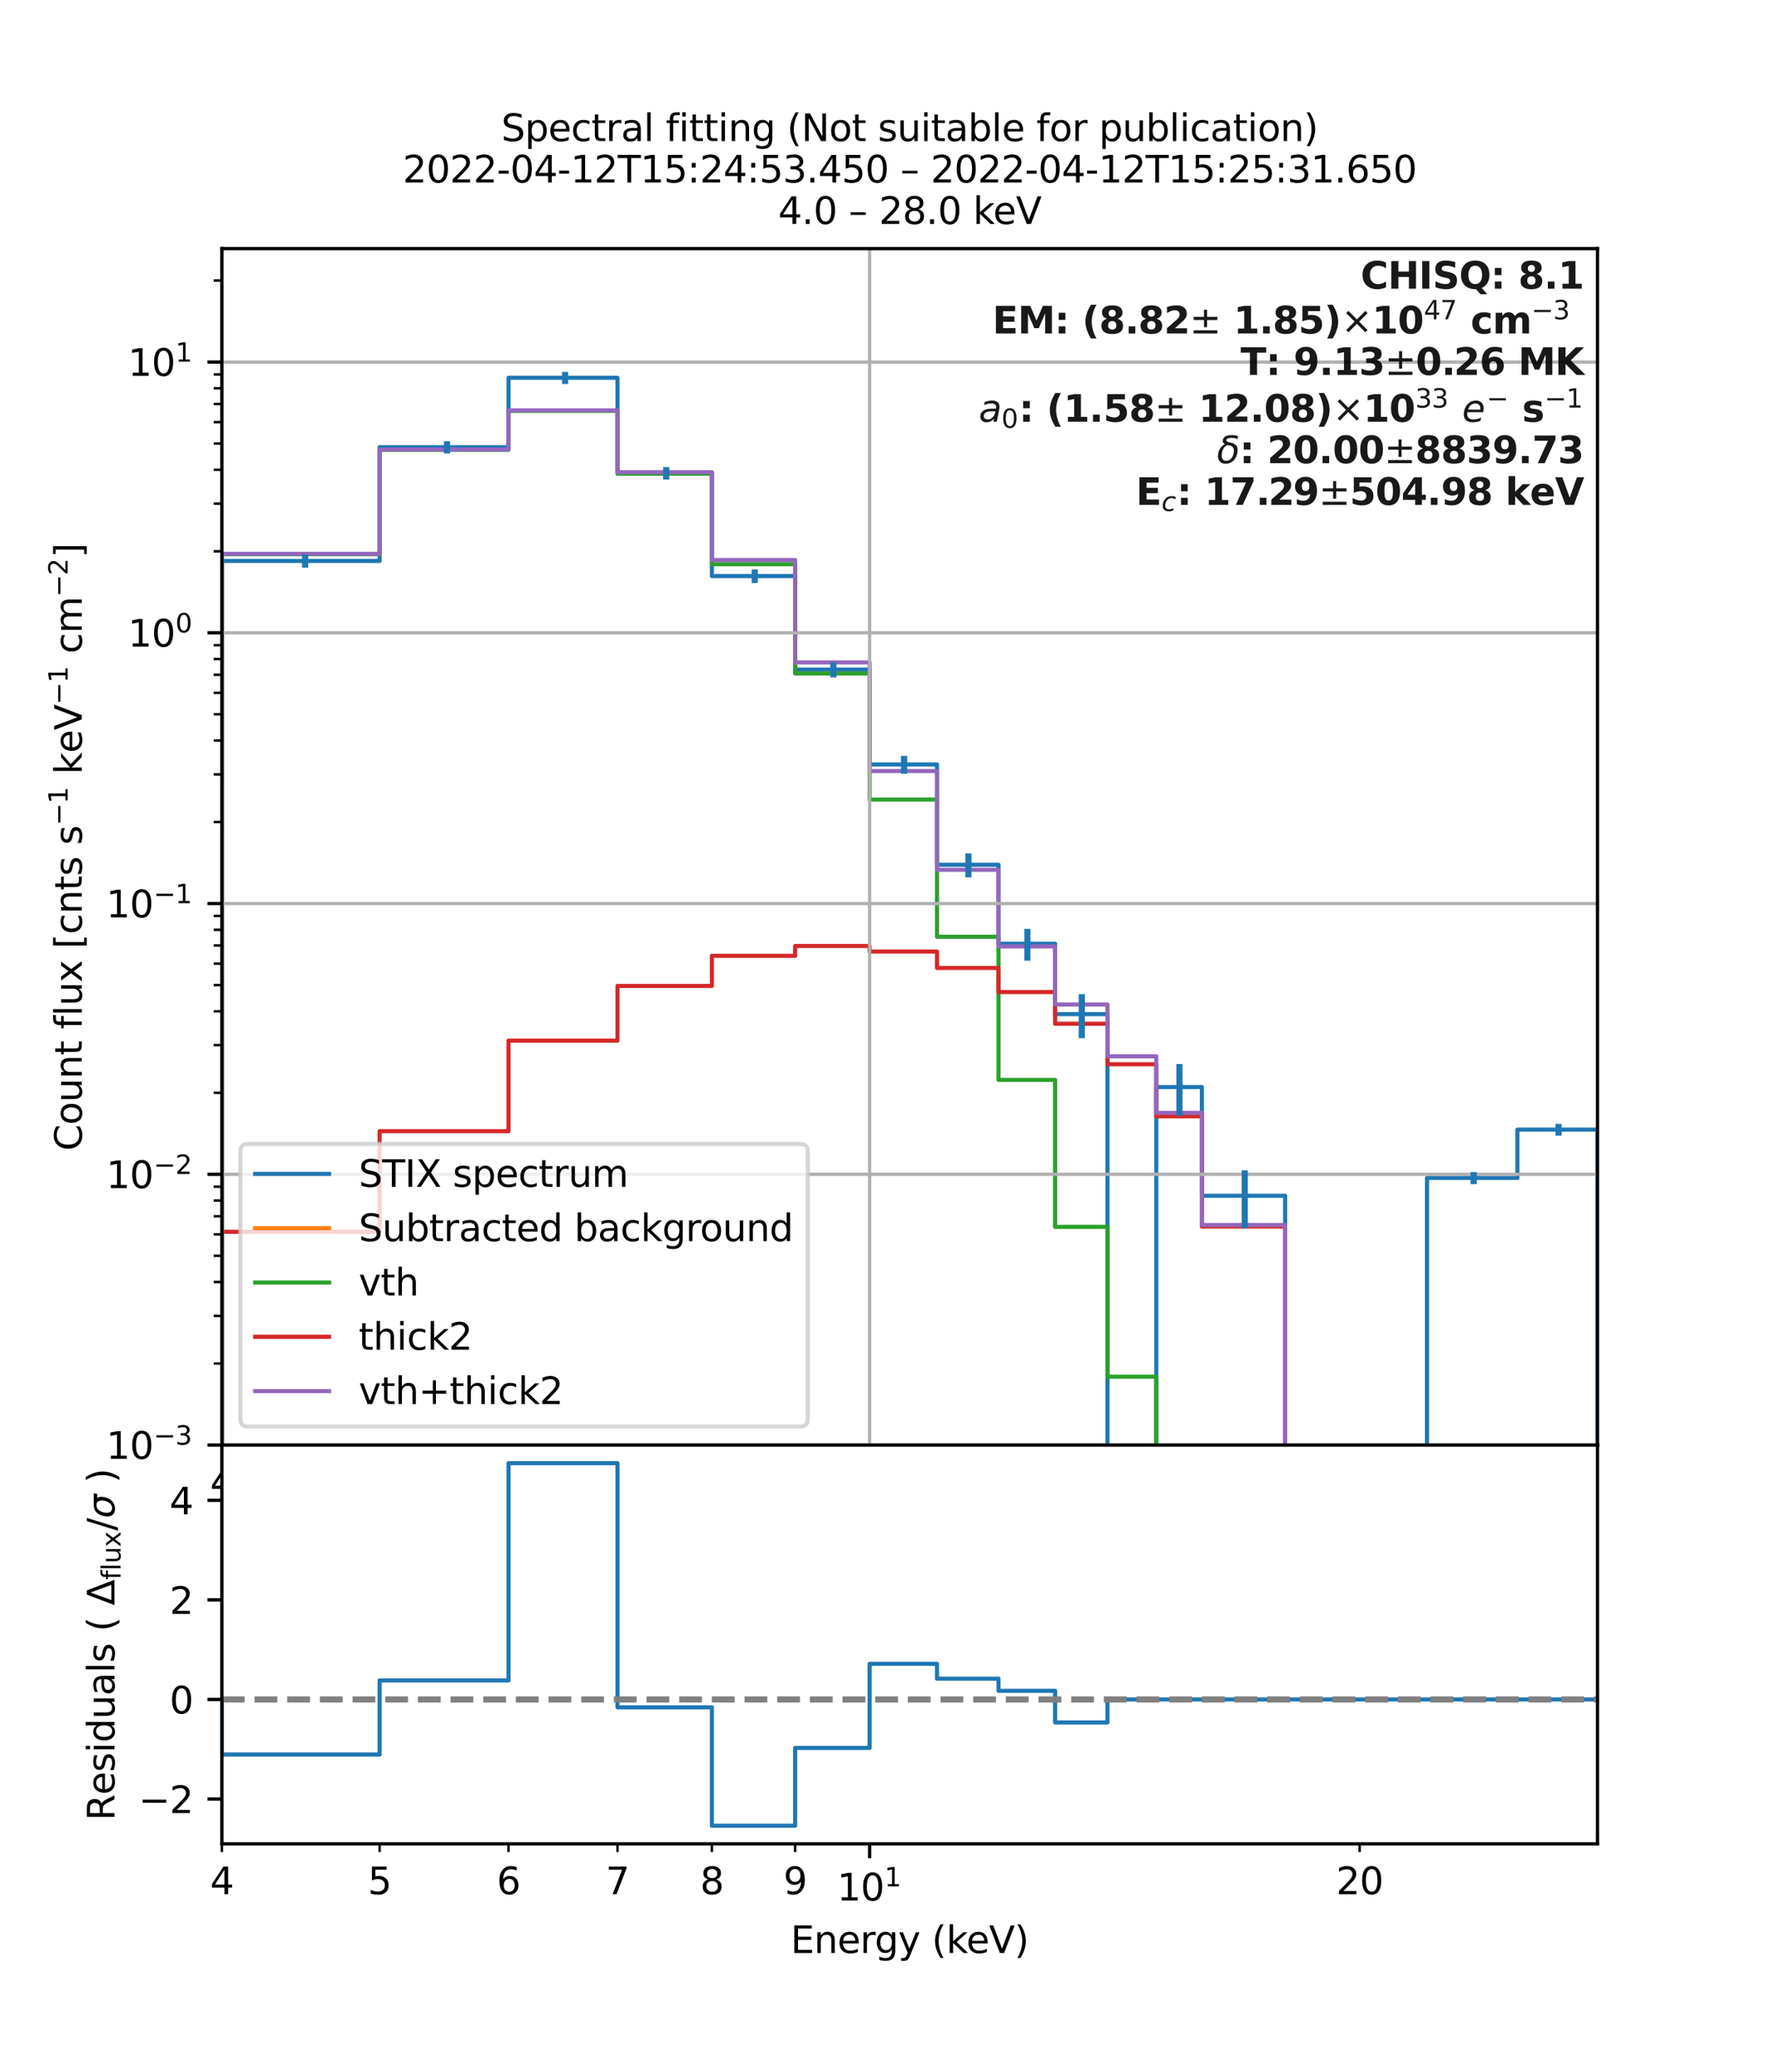 <?xml version="1.0" encoding="utf-8" standalone="no"?>
<!DOCTYPE svg PUBLIC "-//W3C//DTD SVG 1.1//EN"
  "http://www.w3.org/Graphics/SVG/1.1/DTD/svg11.dtd">
<svg height="504pt" version="1.1" viewBox="0 0 432 504" width="432pt" xmlns="http://www.w3.org/2000/svg" xmlns:xlink="http://www.w3.org/1999/xlink">
 <defs>
  <style type="text/css">*{stroke-linecap:butt;stroke-linejoin:round;}</style>
 </defs>
 <g id="figure_1">
  <g id="patch_1">
   <path d="M 0 504 
L 432 504 
L 432 0 
L 0 0 
z
" style="fill:#ffffff;"/>
  </g>
  <g id="axes_1">
   <g id="patch_2">
    <path d="M 54 351.54 
L 388.8 351.54 
L 388.8 60.48 
L 54 60.48 
z
" style="fill:#ffffff;"/>
   </g>
   <g id="patch_3">
    <path clip-path="url(#p6876fd6a4a)" d="M 54 66020.394 
L 54 136.458 
L 92.393 136.458 
L 92.393 108.783 
L 123.762 108.783 
L 123.762 91.906 
L 150.284 91.906 
L 150.284 115.112 
L 173.258 115.112 
L 173.258 140.138 
L 193.523 140.138 
L 193.523 162.886 
L 211.651 162.886 
L 211.651 185.974 
L 228.049 185.974 
L 228.049 210.37 
L 243.02 210.37 
L 243.02 229.573 
L 256.791 229.573 
L 256.791 246.705 
L 269.542 246.705 
L 269.542 66020.394 
L 281.412 66020.394 
L 281.412 264.45 
L 292.516 264.45 
L 292.516 290.894 
L 312.781 290.894 
L 312.781 66020.394 
L 330.909 66020.394 
L 330.909 66020.394 
L 347.307 66020.394 
L 347.307 286.555 
L 369.301 286.555 
L 369.301 274.806 
L 388.8 274.806 
L 388.8 66020.394 
" style="fill:none;stroke:#1f77b4;stroke-linejoin:miter;"/>
   </g>
   <g id="patch_4">
    <path clip-path="url(#p6876fd6a4a)" d="M 54 66020.394 
L 54 66020.394 
L 92.393 66020.394 
L 92.393 66020.394 
L 123.762 66020.394 
L 123.762 66020.394 
L 150.284 66020.394 
L 150.284 66020.394 
L 173.258 66020.394 
L 173.258 66020.394 
L 193.523 66020.394 
L 193.523 66020.394 
L 211.651 66020.394 
L 211.651 66020.394 
L 228.049 66020.394 
L 228.049 66020.394 
L 243.02 66020.394 
L 243.02 66020.394 
L 256.791 66020.394 
L 256.791 66020.394 
L 269.542 66020.394 
L 269.542 66020.394 
L 281.412 66020.394 
L 281.412 66020.394 
L 292.516 66020.394 
L 292.516 66020.394 
L 312.781 66020.394 
L 312.781 66020.394 
L 330.909 66020.394 
L 330.909 66020.394 
L 347.307 66020.394 
L 347.307 66020.394 
L 369.301 66020.394 
L 369.301 66020.394 
L 388.8 66020.394 
L 388.8 66020.394 
" style="fill:none;stroke:#ff7f0e;stroke-linejoin:miter;"/>
   </g>
   <g id="patch_5">
    <path clip-path="url(#p6876fd6a4a)" d="M 54 66020.394 
L 54 134.824 
L 92.393 134.824 
L 92.393 109.447 
L 123.762 109.447 
L 123.762 99.963 
L 150.284 99.963 
L 150.284 115.237 
L 173.258 115.237 
L 173.258 137.252 
L 193.523 137.252 
L 193.523 163.836 
L 211.651 163.836 
L 211.651 194.514 
L 228.049 194.514 
L 228.049 227.894 
L 243.02 227.894 
L 243.02 262.713 
L 256.791 262.713 
L 256.791 298.45 
L 269.542 298.45 
L 269.542 334.91 
L 281.412 334.91 
L 281.412 371.784 
L 292.516 371.784 
L 292.516 421.979 
L 312.781 421.979 
L 312.781 496.936 
L 330.909 496.936 
L 330.909 572.705 
L 347.307 572.705 
L 347.307 658.748 
L 369.301 658.748 
L 369.301 774.204 
L 388.8 774.204 
L 388.8 66020.394 
" style="fill:none;stroke:#2ca02c;stroke-linejoin:miter;"/>
   </g>
   <g id="patch_6">
    <path clip-path="url(#p6876fd6a4a)" d="M 54 66020.394 
L 54 299.667 
L 92.393 299.667 
L 92.393 275.182 
L 123.762 275.182 
L 123.762 253.162 
L 150.284 253.162 
L 150.284 239.85 
L 173.258 239.85 
L 173.258 232.522 
L 193.523 232.522 
L 193.523 230.132 
L 211.651 230.132 
L 211.651 231.489 
L 228.049 231.489 
L 228.049 235.474 
L 243.02 235.474 
L 243.02 241.34 
L 256.791 241.34 
L 256.791 249.044 
L 269.542 249.044 
L 269.542 258.91 
L 281.412 258.91 
L 281.412 271.569 
L 292.516 271.569 
L 292.516 298.379 
L 312.781 298.379 
L 312.781 353.204 
L 330.909 353.204 
L 330.909 408.927 
L 347.307 408.927 
L 347.307 467.997 
L 369.301 467.997 
L 369.301 537.373 
L 388.8 537.373 
L 388.8 66020.394 
" style="fill:none;stroke:#d62728;stroke-linejoin:miter;"/>
   </g>
   <g id="patch_7">
    <path clip-path="url(#p6876fd6a4a)" d="M 54 66020.394 
L 54 134.734 
L 92.393 134.734 
L 92.393 109.36 
L 123.762 109.36 
L 123.762 99.829 
L 150.284 99.829 
L 150.284 114.873 
L 173.258 114.873 
L 173.258 136.246 
L 193.523 136.246 
L 193.523 161.148 
L 211.651 161.148 
L 211.651 187.574 
L 228.049 187.574 
L 228.049 211.606 
L 243.02 211.606 
L 243.02 230.248 
L 256.791 230.248 
L 256.791 244.363 
L 269.542 244.363 
L 269.542 256.97 
L 281.412 256.97 
L 281.412 270.721 
L 292.516 270.721 
L 292.516 298.001 
L 312.781 298.001 
L 312.781 353.016 
L 330.909 353.016 
L 330.909 408.834 
L 347.307 408.834 
L 347.307 467.961 
L 369.301 467.961 
L 369.301 537.366 
L 388.8 537.366 
L 388.8 66020.394 
" style="fill:none;stroke:#9467bd;stroke-linejoin:miter;"/>
   </g>
   <g id="matplotlib.axis_1">
    <g id="xtick_1">
     <g id="line2d_1">
      <path clip-path="url(#p6876fd6a4a)" d="M 211.651 351.54 
L 211.651 60.48 
" style="fill:none;stroke:#b0b0b0;stroke-linecap:square;stroke-width:0.8;"/>
     </g>
     <g id="line2d_2">
      <defs>
       <path d="M 0 0 
L 0 3.5 
" id="m3667d4eb9e" style="stroke:#000000;stroke-width:0.8;"/>
      </defs>
      <g>
       <use style="stroke:#000000;stroke-width:0.8;" x="211.651" xlink:href="#m3667d4eb9e" y="351.54"/>
      </g>
     </g>
     <g id="text_1">
      <!-- $\mathdefault{10^{1}}$ -->
      <g transform="translate(203.731 365.379)scale(0.09 -0.09)">
       <defs>
        <path d="M 794 531 
L 1825 531 
L 1825 4091 
L 703 3866 
L 703 4441 
L 1819 4666 
L 2450 4666 
L 2450 531 
L 3481 531 
L 3481 0 
L 794 0 
L 794 531 
z
" id="DejaVuSans-31" transform="scale(0.016)"/>
        <path d="M 2034 4250 
Q 1547 4250 1301 3770 
Q 1056 3291 1056 2328 
Q 1056 1369 1301 889 
Q 1547 409 2034 409 
Q 2525 409 2770 889 
Q 3016 1369 3016 2328 
Q 3016 3291 2770 3770 
Q 2525 4250 2034 4250 
z
M 2034 4750 
Q 2819 4750 3233 4129 
Q 3647 3509 3647 2328 
Q 3647 1150 3233 529 
Q 2819 -91 2034 -91 
Q 1250 -91 836 529 
Q 422 1150 422 2328 
Q 422 3509 836 4129 
Q 1250 4750 2034 4750 
z
" id="DejaVuSans-30" transform="scale(0.016)"/>
       </defs>
       <use transform="translate(0 0.684)" xlink:href="#DejaVuSans-31"/>
       <use transform="translate(63.623 0.684)" xlink:href="#DejaVuSans-30"/>
       <use transform="translate(128.203 38.966)scale(0.7)" xlink:href="#DejaVuSans-31"/>
      </g>
     </g>
    </g>
    <g id="xtick_2">
     <g id="line2d_3">
      <defs>
       <path d="M 0 0 
L 0 2 
" id="mbe0923c9fb" style="stroke:#000000;stroke-width:0.6;"/>
      </defs>
      <g>
       <use style="stroke:#000000;stroke-width:0.6;" x="54" xlink:href="#mbe0923c9fb" y="351.54"/>
      </g>
     </g>
     <g id="text_2">
      <!-- 4 -->
      <g transform="translate(51.137 363.779)scale(0.09 -0.09)">
       <defs>
        <path d="M 2419 4116 
L 825 1625 
L 2419 1625 
L 2419 4116 
z
M 2253 4666 
L 3047 4666 
L 3047 1625 
L 3713 1625 
L 3713 1100 
L 3047 1100 
L 3047 0 
L 2419 0 
L 2419 1100 
L 313 1100 
L 313 1709 
L 2253 4666 
z
" id="DejaVuSans-34" transform="scale(0.016)"/>
       </defs>
       <use xlink:href="#DejaVuSans-34"/>
      </g>
     </g>
    </g>
    <g id="xtick_3">
     <g id="line2d_4">
      <g>
       <use style="stroke:#000000;stroke-width:0.6;" x="92.393" xlink:href="#mbe0923c9fb" y="351.54"/>
      </g>
     </g>
     <g id="text_3">
      <!-- 5 -->
      <g transform="translate(89.529 363.779)scale(0.09 -0.09)">
       <defs>
        <path d="M 691 4666 
L 3169 4666 
L 3169 4134 
L 1269 4134 
L 1269 2991 
Q 1406 3038 1543 3061 
Q 1681 3084 1819 3084 
Q 2600 3084 3056 2656 
Q 3513 2228 3513 1497 
Q 3513 744 3044 326 
Q 2575 -91 1722 -91 
Q 1428 -91 1123 -41 
Q 819 9 494 109 
L 494 744 
Q 775 591 1075 516 
Q 1375 441 1709 441 
Q 2250 441 2565 725 
Q 2881 1009 2881 1497 
Q 2881 1984 2565 2268 
Q 2250 2553 1709 2553 
Q 1456 2553 1204 2497 
Q 953 2441 691 2322 
L 691 4666 
z
" id="DejaVuSans-35" transform="scale(0.016)"/>
       </defs>
       <use xlink:href="#DejaVuSans-35"/>
      </g>
     </g>
    </g>
    <g id="xtick_4">
     <g id="line2d_5">
      <g>
       <use style="stroke:#000000;stroke-width:0.6;" x="123.762" xlink:href="#mbe0923c9fb" y="351.54"/>
      </g>
     </g>
     <g id="text_4">
      <!-- 6 -->
      <g transform="translate(120.898 363.779)scale(0.09 -0.09)">
       <defs>
        <path d="M 2113 2584 
Q 1688 2584 1439 2293 
Q 1191 2003 1191 1497 
Q 1191 994 1439 701 
Q 1688 409 2113 409 
Q 2538 409 2786 701 
Q 3034 994 3034 1497 
Q 3034 2003 2786 2293 
Q 2538 2584 2113 2584 
z
M 3366 4563 
L 3366 3988 
Q 3128 4100 2886 4159 
Q 2644 4219 2406 4219 
Q 1781 4219 1451 3797 
Q 1122 3375 1075 2522 
Q 1259 2794 1537 2939 
Q 1816 3084 2150 3084 
Q 2853 3084 3261 2657 
Q 3669 2231 3669 1497 
Q 3669 778 3244 343 
Q 2819 -91 2113 -91 
Q 1303 -91 875 529 
Q 447 1150 447 2328 
Q 447 3434 972 4092 
Q 1497 4750 2381 4750 
Q 2619 4750 2861 4703 
Q 3103 4656 3366 4563 
z
" id="DejaVuSans-36" transform="scale(0.016)"/>
       </defs>
       <use xlink:href="#DejaVuSans-36"/>
      </g>
     </g>
    </g>
    <g id="xtick_5">
     <g id="line2d_6">
      <g>
       <use style="stroke:#000000;stroke-width:0.6;" x="150.284" xlink:href="#mbe0923c9fb" y="351.54"/>
      </g>
     </g>
     <g id="text_5">
      <!-- 7 -->
      <g transform="translate(147.421 363.779)scale(0.09 -0.09)">
       <defs>
        <path d="M 525 4666 
L 3525 4666 
L 3525 4397 
L 1831 0 
L 1172 0 
L 2766 4134 
L 525 4134 
L 525 4666 
z
" id="DejaVuSans-37" transform="scale(0.016)"/>
       </defs>
       <use xlink:href="#DejaVuSans-37"/>
      </g>
     </g>
    </g>
    <g id="xtick_6">
     <g id="line2d_7">
      <g>
       <use style="stroke:#000000;stroke-width:0.6;" x="173.258" xlink:href="#mbe0923c9fb" y="351.54"/>
      </g>
     </g>
     <g id="text_6">
      <!-- 8 -->
      <g transform="translate(170.395 363.779)scale(0.09 -0.09)">
       <defs>
        <path d="M 2034 2216 
Q 1584 2216 1326 1975 
Q 1069 1734 1069 1313 
Q 1069 891 1326 650 
Q 1584 409 2034 409 
Q 2484 409 2743 651 
Q 3003 894 3003 1313 
Q 3003 1734 2745 1975 
Q 2488 2216 2034 2216 
z
M 1403 2484 
Q 997 2584 770 2862 
Q 544 3141 544 3541 
Q 544 4100 942 4425 
Q 1341 4750 2034 4750 
Q 2731 4750 3128 4425 
Q 3525 4100 3525 3541 
Q 3525 3141 3298 2862 
Q 3072 2584 2669 2484 
Q 3125 2378 3379 2068 
Q 3634 1759 3634 1313 
Q 3634 634 3220 271 
Q 2806 -91 2034 -91 
Q 1263 -91 848 271 
Q 434 634 434 1313 
Q 434 1759 690 2068 
Q 947 2378 1403 2484 
z
M 1172 3481 
Q 1172 3119 1398 2916 
Q 1625 2713 2034 2713 
Q 2441 2713 2670 2916 
Q 2900 3119 2900 3481 
Q 2900 3844 2670 4047 
Q 2441 4250 2034 4250 
Q 1625 4250 1398 4047 
Q 1172 3844 1172 3481 
z
" id="DejaVuSans-38" transform="scale(0.016)"/>
       </defs>
       <use xlink:href="#DejaVuSans-38"/>
      </g>
     </g>
    </g>
    <g id="xtick_7">
     <g id="line2d_8">
      <g>
       <use style="stroke:#000000;stroke-width:0.6;" x="193.523" xlink:href="#mbe0923c9fb" y="351.54"/>
      </g>
     </g>
     <g id="text_7">
      <!-- 9 -->
      <g transform="translate(190.66 363.779)scale(0.09 -0.09)">
       <defs>
        <path d="M 703 97 
L 703 672 
Q 941 559 1184 500 
Q 1428 441 1663 441 
Q 2288 441 2617 861 
Q 2947 1281 2994 2138 
Q 2813 1869 2534 1725 
Q 2256 1581 1919 1581 
Q 1219 1581 811 2004 
Q 403 2428 403 3163 
Q 403 3881 828 4315 
Q 1253 4750 1959 4750 
Q 2769 4750 3195 4129 
Q 3622 3509 3622 2328 
Q 3622 1225 3098 567 
Q 2575 -91 1691 -91 
Q 1453 -91 1209 -44 
Q 966 3 703 97 
z
M 1959 2075 
Q 2384 2075 2632 2365 
Q 2881 2656 2881 3163 
Q 2881 3666 2632 3958 
Q 2384 4250 1959 4250 
Q 1534 4250 1286 3958 
Q 1038 3666 1038 3163 
Q 1038 2656 1286 2365 
Q 1534 2075 1959 2075 
z
" id="DejaVuSans-39" transform="scale(0.016)"/>
       </defs>
       <use xlink:href="#DejaVuSans-39"/>
      </g>
     </g>
    </g>
    <g id="xtick_8">
     <g id="line2d_9">
      <g>
       <use style="stroke:#000000;stroke-width:0.6;" x="330.909" xlink:href="#mbe0923c9fb" y="351.54"/>
      </g>
     </g>
     <g id="text_8">
      <!-- 20 -->
      <g transform="translate(325.183 363.779)scale(0.09 -0.09)">
       <defs>
        <path d="M 1228 531 
L 3431 531 
L 3431 0 
L 469 0 
L 469 531 
Q 828 903 1448 1529 
Q 2069 2156 2228 2338 
Q 2531 2678 2651 2914 
Q 2772 3150 2772 3378 
Q 2772 3750 2511 3984 
Q 2250 4219 1831 4219 
Q 1534 4219 1204 4116 
Q 875 4013 500 3803 
L 500 4441 
Q 881 4594 1212 4672 
Q 1544 4750 1819 4750 
Q 2544 4750 2975 4387 
Q 3406 4025 3406 3419 
Q 3406 3131 3298 2873 
Q 3191 2616 2906 2266 
Q 2828 2175 2409 1742 
Q 1991 1309 1228 531 
z
" id="DejaVuSans-32" transform="scale(0.016)"/>
       </defs>
       <use xlink:href="#DejaVuSans-32"/>
       <use x="63.623" xlink:href="#DejaVuSans-30"/>
      </g>
     </g>
    </g>
   </g>
   <g id="matplotlib.axis_2">
    <g id="ytick_1">
     <g id="line2d_10">
      <path clip-path="url(#p6876fd6a4a)" d="M 54 351.54 
L 388.8 351.54 
" style="fill:none;stroke:#b0b0b0;stroke-linecap:square;stroke-width:0.8;"/>
     </g>
     <g id="line2d_11">
      <defs>
       <path d="M 0 0 
L -3.5 0 
" id="m3c75625151" style="stroke:#000000;stroke-width:0.8;"/>
      </defs>
      <g>
       <use style="stroke:#000000;stroke-width:0.8;" x="54" xlink:href="#m3c75625151" y="351.54"/>
      </g>
     </g>
     <g id="text_9">
      <!-- $\mathdefault{10^{-3}}$ -->
      <g transform="translate(25.85 354.959)scale(0.09 -0.09)">
       <defs>
        <path d="M 678 2272 
L 4684 2272 
L 4684 1741 
L 678 1741 
L 678 2272 
z
" id="DejaVuSans-2212" transform="scale(0.016)"/>
        <path d="M 2597 2516 
Q 3050 2419 3304 2112 
Q 3559 1806 3559 1356 
Q 3559 666 3084 287 
Q 2609 -91 1734 -91 
Q 1441 -91 1130 -33 
Q 819 25 488 141 
L 488 750 
Q 750 597 1062 519 
Q 1375 441 1716 441 
Q 2309 441 2620 675 
Q 2931 909 2931 1356 
Q 2931 1769 2642 2001 
Q 2353 2234 1838 2234 
L 1294 2234 
L 1294 2753 
L 1863 2753 
Q 2328 2753 2575 2939 
Q 2822 3125 2822 3475 
Q 2822 3834 2567 4026 
Q 2313 4219 1838 4219 
Q 1578 4219 1281 4162 
Q 984 4106 628 3988 
L 628 4550 
Q 988 4650 1302 4700 
Q 1616 4750 1894 4750 
Q 2613 4750 3031 4423 
Q 3450 4097 3450 3541 
Q 3450 3153 3228 2886 
Q 3006 2619 2597 2516 
z
" id="DejaVuSans-33" transform="scale(0.016)"/>
       </defs>
       <use transform="translate(0 0.766)" xlink:href="#DejaVuSans-31"/>
       <use transform="translate(63.623 0.766)" xlink:href="#DejaVuSans-30"/>
       <use transform="translate(128.203 39.047)scale(0.7)" xlink:href="#DejaVuSans-2212"/>
       <use transform="translate(186.855 39.047)scale(0.7)" xlink:href="#DejaVuSans-33"/>
      </g>
     </g>
    </g>
    <g id="ytick_2">
     <g id="line2d_12">
      <path clip-path="url(#p6876fd6a4a)" d="M 54 285.674 
L 388.8 285.674 
" style="fill:none;stroke:#b0b0b0;stroke-linecap:square;stroke-width:0.8;"/>
     </g>
     <g id="line2d_13">
      <g>
       <use style="stroke:#000000;stroke-width:0.8;" x="54" xlink:href="#m3c75625151" y="285.674"/>
      </g>
     </g>
     <g id="text_10">
      <!-- $\mathdefault{10^{-2}}$ -->
      <g transform="translate(25.85 289.093)scale(0.09 -0.09)">
       <use transform="translate(0 0.766)" xlink:href="#DejaVuSans-31"/>
       <use transform="translate(63.623 0.766)" xlink:href="#DejaVuSans-30"/>
       <use transform="translate(128.203 39.047)scale(0.7)" xlink:href="#DejaVuSans-2212"/>
       <use transform="translate(186.855 39.047)scale(0.7)" xlink:href="#DejaVuSans-32"/>
      </g>
     </g>
    </g>
    <g id="ytick_3">
     <g id="line2d_14">
      <path clip-path="url(#p6876fd6a4a)" d="M 54 219.807 
L 388.8 219.807 
" style="fill:none;stroke:#b0b0b0;stroke-linecap:square;stroke-width:0.8;"/>
     </g>
     <g id="line2d_15">
      <g>
       <use style="stroke:#000000;stroke-width:0.8;" x="54" xlink:href="#m3c75625151" y="219.807"/>
      </g>
     </g>
     <g id="text_11">
      <!-- $\mathdefault{10^{-1}}$ -->
      <g transform="translate(25.85 223.226)scale(0.09 -0.09)">
       <use transform="translate(0 0.684)" xlink:href="#DejaVuSans-31"/>
       <use transform="translate(63.623 0.684)" xlink:href="#DejaVuSans-30"/>
       <use transform="translate(128.203 38.966)scale(0.7)" xlink:href="#DejaVuSans-2212"/>
       <use transform="translate(186.855 38.966)scale(0.7)" xlink:href="#DejaVuSans-31"/>
      </g>
     </g>
    </g>
    <g id="ytick_4">
     <g id="line2d_16">
      <path clip-path="url(#p6876fd6a4a)" d="M 54 153.941 
L 388.8 153.941 
" style="fill:none;stroke:#b0b0b0;stroke-linecap:square;stroke-width:0.8;"/>
     </g>
     <g id="line2d_17">
      <g>
       <use style="stroke:#000000;stroke-width:0.8;" x="54" xlink:href="#m3c75625151" y="153.941"/>
      </g>
     </g>
     <g id="text_12">
      <!-- $\mathdefault{10^{0}}$ -->
      <g transform="translate(31.16 157.36)scale(0.09 -0.09)">
       <use transform="translate(0 0.766)" xlink:href="#DejaVuSans-31"/>
       <use transform="translate(63.623 0.766)" xlink:href="#DejaVuSans-30"/>
       <use transform="translate(128.203 39.047)scale(0.7)" xlink:href="#DejaVuSans-30"/>
      </g>
     </g>
    </g>
    <g id="ytick_5">
     <g id="line2d_18">
      <path clip-path="url(#p6876fd6a4a)" d="M 54 88.074 
L 388.8 88.074 
" style="fill:none;stroke:#b0b0b0;stroke-linecap:square;stroke-width:0.8;"/>
     </g>
     <g id="line2d_19">
      <g>
       <use style="stroke:#000000;stroke-width:0.8;" x="54" xlink:href="#m3c75625151" y="88.074"/>
      </g>
     </g>
     <g id="text_13">
      <!-- $\mathdefault{10^{1}}$ -->
      <g transform="translate(31.16 91.493)scale(0.09 -0.09)">
       <use transform="translate(0 0.684)" xlink:href="#DejaVuSans-31"/>
       <use transform="translate(63.623 0.684)" xlink:href="#DejaVuSans-30"/>
       <use transform="translate(128.203 38.966)scale(0.7)" xlink:href="#DejaVuSans-31"/>
      </g>
     </g>
    </g>
    <g id="ytick_6">
     <g id="line2d_20">
      <defs>
       <path d="M 0 0 
L -2 0 
" id="m604f95cffd" style="stroke:#000000;stroke-width:0.6;"/>
      </defs>
      <g>
       <use style="stroke:#000000;stroke-width:0.6;" x="54" xlink:href="#m604f95cffd" y="331.712"/>
      </g>
     </g>
    </g>
    <g id="ytick_7">
     <g id="line2d_21">
      <g>
       <use style="stroke:#000000;stroke-width:0.6;" x="54" xlink:href="#m604f95cffd" y="320.114"/>
      </g>
     </g>
    </g>
    <g id="ytick_8">
     <g id="line2d_22">
      <g>
       <use style="stroke:#000000;stroke-width:0.6;" x="54" xlink:href="#m604f95cffd" y="311.884"/>
      </g>
     </g>
    </g>
    <g id="ytick_9">
     <g id="line2d_23">
      <g>
       <use style="stroke:#000000;stroke-width:0.6;" x="54" xlink:href="#m604f95cffd" y="305.501"/>
      </g>
     </g>
    </g>
    <g id="ytick_10">
     <g id="line2d_24">
      <g>
       <use style="stroke:#000000;stroke-width:0.6;" x="54" xlink:href="#m604f95cffd" y="300.286"/>
      </g>
     </g>
    </g>
    <g id="ytick_11">
     <g id="line2d_25">
      <g>
       <use style="stroke:#000000;stroke-width:0.6;" x="54" xlink:href="#m604f95cffd" y="295.876"/>
      </g>
     </g>
    </g>
    <g id="ytick_12">
     <g id="line2d_26">
      <g>
       <use style="stroke:#000000;stroke-width:0.6;" x="54" xlink:href="#m604f95cffd" y="292.057"/>
      </g>
     </g>
    </g>
    <g id="ytick_13">
     <g id="line2d_27">
      <g>
       <use style="stroke:#000000;stroke-width:0.6;" x="54" xlink:href="#m604f95cffd" y="288.687"/>
      </g>
     </g>
    </g>
    <g id="ytick_14">
     <g id="line2d_28">
      <g>
       <use style="stroke:#000000;stroke-width:0.6;" x="54" xlink:href="#m604f95cffd" y="265.846"/>
      </g>
     </g>
    </g>
    <g id="ytick_15">
     <g id="line2d_29">
      <g>
       <use style="stroke:#000000;stroke-width:0.6;" x="54" xlink:href="#m604f95cffd" y="254.247"/>
      </g>
     </g>
    </g>
    <g id="ytick_16">
     <g id="line2d_30">
      <g>
       <use style="stroke:#000000;stroke-width:0.6;" x="54" xlink:href="#m604f95cffd" y="246.018"/>
      </g>
     </g>
    </g>
    <g id="ytick_17">
     <g id="line2d_31">
      <g>
       <use style="stroke:#000000;stroke-width:0.6;" x="54" xlink:href="#m604f95cffd" y="239.635"/>
      </g>
     </g>
    </g>
    <g id="ytick_18">
     <g id="line2d_32">
      <g>
       <use style="stroke:#000000;stroke-width:0.6;" x="54" xlink:href="#m604f95cffd" y="234.419"/>
      </g>
     </g>
    </g>
    <g id="ytick_19">
     <g id="line2d_33">
      <g>
       <use style="stroke:#000000;stroke-width:0.6;" x="54" xlink:href="#m604f95cffd" y="230.01"/>
      </g>
     </g>
    </g>
    <g id="ytick_20">
     <g id="line2d_34">
      <g>
       <use style="stroke:#000000;stroke-width:0.6;" x="54" xlink:href="#m604f95cffd" y="226.19"/>
      </g>
     </g>
    </g>
    <g id="ytick_21">
     <g id="line2d_35">
      <g>
       <use style="stroke:#000000;stroke-width:0.6;" x="54" xlink:href="#m604f95cffd" y="222.821"/>
      </g>
     </g>
    </g>
    <g id="ytick_22">
     <g id="line2d_36">
      <g>
       <use style="stroke:#000000;stroke-width:0.6;" x="54" xlink:href="#m604f95cffd" y="199.979"/>
      </g>
     </g>
    </g>
    <g id="ytick_23">
     <g id="line2d_37">
      <g>
       <use style="stroke:#000000;stroke-width:0.6;" x="54" xlink:href="#m604f95cffd" y="188.381"/>
      </g>
     </g>
    </g>
    <g id="ytick_24">
     <g id="line2d_38">
      <g>
       <use style="stroke:#000000;stroke-width:0.6;" x="54" xlink:href="#m604f95cffd" y="180.152"/>
      </g>
     </g>
    </g>
    <g id="ytick_25">
     <g id="line2d_39">
      <g>
       <use style="stroke:#000000;stroke-width:0.6;" x="54" xlink:href="#m604f95cffd" y="173.768"/>
      </g>
     </g>
    </g>
    <g id="ytick_26">
     <g id="line2d_40">
      <g>
       <use style="stroke:#000000;stroke-width:0.6;" x="54" xlink:href="#m604f95cffd" y="168.553"/>
      </g>
     </g>
    </g>
    <g id="ytick_27">
     <g id="line2d_41">
      <g>
       <use style="stroke:#000000;stroke-width:0.6;" x="54" xlink:href="#m604f95cffd" y="164.143"/>
      </g>
     </g>
    </g>
    <g id="ytick_28">
     <g id="line2d_42">
      <g>
       <use style="stroke:#000000;stroke-width:0.6;" x="54" xlink:href="#m604f95cffd" y="160.324"/>
      </g>
     </g>
    </g>
    <g id="ytick_29">
     <g id="line2d_43">
      <g>
       <use style="stroke:#000000;stroke-width:0.6;" x="54" xlink:href="#m604f95cffd" y="156.955"/>
      </g>
     </g>
    </g>
    <g id="ytick_30">
     <g id="line2d_44">
      <g>
       <use style="stroke:#000000;stroke-width:0.6;" x="54" xlink:href="#m604f95cffd" y="134.113"/>
      </g>
     </g>
    </g>
    <g id="ytick_31">
     <g id="line2d_45">
      <g>
       <use style="stroke:#000000;stroke-width:0.6;" x="54" xlink:href="#m604f95cffd" y="122.514"/>
      </g>
     </g>
    </g>
    <g id="ytick_32">
     <g id="line2d_46">
      <g>
       <use style="stroke:#000000;stroke-width:0.6;" x="54" xlink:href="#m604f95cffd" y="114.285"/>
      </g>
     </g>
    </g>
    <g id="ytick_33">
     <g id="line2d_47">
      <g>
       <use style="stroke:#000000;stroke-width:0.6;" x="54" xlink:href="#m604f95cffd" y="107.902"/>
      </g>
     </g>
    </g>
    <g id="ytick_34">
     <g id="line2d_48">
      <g>
       <use style="stroke:#000000;stroke-width:0.6;" x="54" xlink:href="#m604f95cffd" y="102.687"/>
      </g>
     </g>
    </g>
    <g id="ytick_35">
     <g id="line2d_49">
      <g>
       <use style="stroke:#000000;stroke-width:0.6;" x="54" xlink:href="#m604f95cffd" y="98.277"/>
      </g>
     </g>
    </g>
    <g id="ytick_36">
     <g id="line2d_50">
      <g>
       <use style="stroke:#000000;stroke-width:0.6;" x="54" xlink:href="#m604f95cffd" y="94.457"/>
      </g>
     </g>
    </g>
    <g id="ytick_37">
     <g id="line2d_51">
      <g>
       <use style="stroke:#000000;stroke-width:0.6;" x="54" xlink:href="#m604f95cffd" y="91.088"/>
      </g>
     </g>
    </g>
    <g id="ytick_38">
     <g id="line2d_52">
      <g>
       <use style="stroke:#000000;stroke-width:0.6;" x="54" xlink:href="#m604f95cffd" y="68.246"/>
      </g>
     </g>
    </g>
    <g id="text_14">
     <!-- Count flux [cnts s$^{-1}$ keV$^{-1}$ cm$^{-2}$] -->
     <g transform="translate(19.978 279.945)rotate(-90)scale(0.09 -0.09)">
      <defs>
       <path d="M 4122 4306 
L 4122 3641 
Q 3803 3938 3442 4084 
Q 3081 4231 2675 4231 
Q 1875 4231 1450 3742 
Q 1025 3253 1025 2328 
Q 1025 1406 1450 917 
Q 1875 428 2675 428 
Q 3081 428 3442 575 
Q 3803 722 4122 1019 
L 4122 359 
Q 3791 134 3420 21 
Q 3050 -91 2638 -91 
Q 1578 -91 968 557 
Q 359 1206 359 2328 
Q 359 3453 968 4101 
Q 1578 4750 2638 4750 
Q 3056 4750 3426 4639 
Q 3797 4528 4122 4306 
z
" id="DejaVuSans-43" transform="scale(0.016)"/>
       <path d="M 1959 3097 
Q 1497 3097 1228 2736 
Q 959 2375 959 1747 
Q 959 1119 1226 758 
Q 1494 397 1959 397 
Q 2419 397 2687 759 
Q 2956 1122 2956 1747 
Q 2956 2369 2687 2733 
Q 2419 3097 1959 3097 
z
M 1959 3584 
Q 2709 3584 3137 3096 
Q 3566 2609 3566 1747 
Q 3566 888 3137 398 
Q 2709 -91 1959 -91 
Q 1206 -91 779 398 
Q 353 888 353 1747 
Q 353 2609 779 3096 
Q 1206 3584 1959 3584 
z
" id="DejaVuSans-6f" transform="scale(0.016)"/>
       <path d="M 544 1381 
L 544 3500 
L 1119 3500 
L 1119 1403 
Q 1119 906 1312 657 
Q 1506 409 1894 409 
Q 2359 409 2629 706 
Q 2900 1003 2900 1516 
L 2900 3500 
L 3475 3500 
L 3475 0 
L 2900 0 
L 2900 538 
Q 2691 219 2414 64 
Q 2138 -91 1772 -91 
Q 1169 -91 856 284 
Q 544 659 544 1381 
z
M 1991 3584 
L 1991 3584 
z
" id="DejaVuSans-75" transform="scale(0.016)"/>
       <path d="M 3513 2113 
L 3513 0 
L 2938 0 
L 2938 2094 
Q 2938 2591 2744 2837 
Q 2550 3084 2163 3084 
Q 1697 3084 1428 2787 
Q 1159 2491 1159 1978 
L 1159 0 
L 581 0 
L 581 3500 
L 1159 3500 
L 1159 2956 
Q 1366 3272 1645 3428 
Q 1925 3584 2291 3584 
Q 2894 3584 3203 3211 
Q 3513 2838 3513 2113 
z
" id="DejaVuSans-6e" transform="scale(0.016)"/>
       <path d="M 1172 4494 
L 1172 3500 
L 2356 3500 
L 2356 3053 
L 1172 3053 
L 1172 1153 
Q 1172 725 1289 603 
Q 1406 481 1766 481 
L 2356 481 
L 2356 0 
L 1766 0 
Q 1100 0 847 248 
Q 594 497 594 1153 
L 594 3053 
L 172 3053 
L 172 3500 
L 594 3500 
L 594 4494 
L 1172 4494 
z
" id="DejaVuSans-74" transform="scale(0.016)"/>
       <path id="DejaVuSans-20" transform="scale(0.016)"/>
       <path d="M 2375 4863 
L 2375 4384 
L 1825 4384 
Q 1516 4384 1395 4259 
Q 1275 4134 1275 3809 
L 1275 3500 
L 2222 3500 
L 2222 3053 
L 1275 3053 
L 1275 0 
L 697 0 
L 697 3053 
L 147 3053 
L 147 3500 
L 697 3500 
L 697 3744 
Q 697 4328 969 4595 
Q 1241 4863 1831 4863 
L 2375 4863 
z
" id="DejaVuSans-66" transform="scale(0.016)"/>
       <path d="M 603 4863 
L 1178 4863 
L 1178 0 
L 603 0 
L 603 4863 
z
" id="DejaVuSans-6c" transform="scale(0.016)"/>
       <path d="M 3513 3500 
L 2247 1797 
L 3578 0 
L 2900 0 
L 1881 1375 
L 863 0 
L 184 0 
L 1544 1831 
L 300 3500 
L 978 3500 
L 1906 2253 
L 2834 3500 
L 3513 3500 
z
" id="DejaVuSans-78" transform="scale(0.016)"/>
       <path d="M 550 4863 
L 1875 4863 
L 1875 4416 
L 1125 4416 
L 1125 -397 
L 1875 -397 
L 1875 -844 
L 550 -844 
L 550 4863 
z
" id="DejaVuSans-5b" transform="scale(0.016)"/>
       <path d="M 3122 3366 
L 3122 2828 
Q 2878 2963 2633 3030 
Q 2388 3097 2138 3097 
Q 1578 3097 1268 2742 
Q 959 2388 959 1747 
Q 959 1106 1268 751 
Q 1578 397 2138 397 
Q 2388 397 2633 464 
Q 2878 531 3122 666 
L 3122 134 
Q 2881 22 2623 -34 
Q 2366 -91 2075 -91 
Q 1284 -91 818 406 
Q 353 903 353 1747 
Q 353 2603 823 3093 
Q 1294 3584 2113 3584 
Q 2378 3584 2631 3529 
Q 2884 3475 3122 3366 
z
" id="DejaVuSans-63" transform="scale(0.016)"/>
       <path d="M 2834 3397 
L 2834 2853 
Q 2591 2978 2328 3040 
Q 2066 3103 1784 3103 
Q 1356 3103 1142 2972 
Q 928 2841 928 2578 
Q 928 2378 1081 2264 
Q 1234 2150 1697 2047 
L 1894 2003 
Q 2506 1872 2764 1633 
Q 3022 1394 3022 966 
Q 3022 478 2636 193 
Q 2250 -91 1575 -91 
Q 1294 -91 989 -36 
Q 684 19 347 128 
L 347 722 
Q 666 556 975 473 
Q 1284 391 1588 391 
Q 1994 391 2212 530 
Q 2431 669 2431 922 
Q 2431 1156 2273 1281 
Q 2116 1406 1581 1522 
L 1381 1569 
Q 847 1681 609 1914 
Q 372 2147 372 2553 
Q 372 3047 722 3315 
Q 1072 3584 1716 3584 
Q 2034 3584 2315 3537 
Q 2597 3491 2834 3397 
z
" id="DejaVuSans-73" transform="scale(0.016)"/>
       <path d="M 581 4863 
L 1159 4863 
L 1159 1991 
L 2875 3500 
L 3609 3500 
L 1753 1863 
L 3688 0 
L 2938 0 
L 1159 1709 
L 1159 0 
L 581 0 
L 581 4863 
z
" id="DejaVuSans-6b" transform="scale(0.016)"/>
       <path d="M 3597 1894 
L 3597 1613 
L 953 1613 
Q 991 1019 1311 708 
Q 1631 397 2203 397 
Q 2534 397 2845 478 
Q 3156 559 3463 722 
L 3463 178 
Q 3153 47 2828 -22 
Q 2503 -91 2169 -91 
Q 1331 -91 842 396 
Q 353 884 353 1716 
Q 353 2575 817 3079 
Q 1281 3584 2069 3584 
Q 2775 3584 3186 3129 
Q 3597 2675 3597 1894 
z
M 3022 2063 
Q 3016 2534 2758 2815 
Q 2500 3097 2075 3097 
Q 1594 3097 1305 2825 
Q 1016 2553 972 2059 
L 3022 2063 
z
" id="DejaVuSans-65" transform="scale(0.016)"/>
       <path d="M 1831 0 
L 50 4666 
L 709 4666 
L 2188 738 
L 3669 4666 
L 4325 4666 
L 2547 0 
L 1831 0 
z
" id="DejaVuSans-56" transform="scale(0.016)"/>
       <path d="M 3328 2828 
Q 3544 3216 3844 3400 
Q 4144 3584 4550 3584 
Q 5097 3584 5394 3201 
Q 5691 2819 5691 2113 
L 5691 0 
L 5113 0 
L 5113 2094 
Q 5113 2597 4934 2840 
Q 4756 3084 4391 3084 
Q 3944 3084 3684 2787 
Q 3425 2491 3425 1978 
L 3425 0 
L 2847 0 
L 2847 2094 
Q 2847 2600 2669 2842 
Q 2491 3084 2119 3084 
Q 1678 3084 1418 2786 
Q 1159 2488 1159 1978 
L 1159 0 
L 581 0 
L 581 3500 
L 1159 3500 
L 1159 2956 
Q 1356 3278 1631 3431 
Q 1906 3584 2284 3584 
Q 2666 3584 2933 3390 
Q 3200 3197 3328 2828 
z
" id="DejaVuSans-6d" transform="scale(0.016)"/>
       <path d="M 1947 4863 
L 1947 -844 
L 622 -844 
L 622 -397 
L 1369 -397 
L 1369 4416 
L 622 4416 
L 622 4863 
L 1947 4863 
z
" id="DejaVuSans-5d" transform="scale(0.016)"/>
      </defs>
      <use transform="translate(0 0.766)" xlink:href="#DejaVuSans-43"/>
      <use transform="translate(69.824 0.766)" xlink:href="#DejaVuSans-6f"/>
      <use transform="translate(131.006 0.766)" xlink:href="#DejaVuSans-75"/>
      <use transform="translate(194.385 0.766)" xlink:href="#DejaVuSans-6e"/>
      <use transform="translate(257.764 0.766)" xlink:href="#DejaVuSans-74"/>
      <use transform="translate(296.973 0.766)" xlink:href="#DejaVuSans-20"/>
      <use transform="translate(328.76 0.766)" xlink:href="#DejaVuSans-66"/>
      <use transform="translate(363.965 0.766)" xlink:href="#DejaVuSans-6c"/>
      <use transform="translate(391.748 0.766)" xlink:href="#DejaVuSans-75"/>
      <use transform="translate(455.127 0.766)" xlink:href="#DejaVuSans-78"/>
      <use transform="translate(514.307 0.766)" xlink:href="#DejaVuSans-20"/>
      <use transform="translate(546.094 0.766)" xlink:href="#DejaVuSans-5b"/>
      <use transform="translate(585.107 0.766)" xlink:href="#DejaVuSans-63"/>
      <use transform="translate(640.088 0.766)" xlink:href="#DejaVuSans-6e"/>
      <use transform="translate(703.467 0.766)" xlink:href="#DejaVuSans-74"/>
      <use transform="translate(742.676 0.766)" xlink:href="#DejaVuSans-73"/>
      <use transform="translate(794.775 0.766)" xlink:href="#DejaVuSans-20"/>
      <use transform="translate(826.562 0.766)" xlink:href="#DejaVuSans-73"/>
      <use transform="translate(879.619 39.047)scale(0.7)" xlink:href="#DejaVuSans-2212"/>
      <use transform="translate(938.271 39.047)scale(0.7)" xlink:href="#DejaVuSans-31"/>
      <use transform="translate(985.542 0.766)" xlink:href="#DejaVuSans-20"/>
      <use transform="translate(1017.329 0.766)" xlink:href="#DejaVuSans-6b"/>
      <use transform="translate(1075.239 0.766)" xlink:href="#DejaVuSans-65"/>
      <use transform="translate(1136.763 0.766)" xlink:href="#DejaVuSans-56"/>
      <use transform="translate(1206.128 39.047)scale(0.7)" xlink:href="#DejaVuSans-2212"/>
      <use transform="translate(1264.78 39.047)scale(0.7)" xlink:href="#DejaVuSans-31"/>
      <use transform="translate(1312.051 0.766)" xlink:href="#DejaVuSans-20"/>
      <use transform="translate(1343.838 0.766)" xlink:href="#DejaVuSans-63"/>
      <use transform="translate(1398.818 0.766)" xlink:href="#DejaVuSans-6d"/>
      <use transform="translate(1497.188 39.047)scale(0.7)" xlink:href="#DejaVuSans-2212"/>
      <use transform="translate(1555.84 39.047)scale(0.7)" xlink:href="#DejaVuSans-32"/>
      <use transform="translate(1603.11 0.766)" xlink:href="#DejaVuSans-5d"/>
     </g>
    </g>
   </g>
   <g id="LineCollection_1">
    <path clip-path="url(#p6876fd6a4a)" d="M 74.265 138.11 
L 74.265 134.895 
" style="fill:none;stroke:#1f77b4;stroke-width:1.5;"/>
    <path clip-path="url(#p6876fd6a4a)" d="M 108.791 110.318 
L 108.791 107.327 
" style="fill:none;stroke:#1f77b4;stroke-width:1.5;"/>
    <path clip-path="url(#p6876fd6a4a)" d="M 137.533 93.403 
L 137.533 90.484 
" style="fill:none;stroke:#1f77b4;stroke-width:1.5;"/>
    <path clip-path="url(#p6876fd6a4a)" d="M 162.154 116.665 
L 162.154 113.638 
" style="fill:none;stroke:#1f77b4;stroke-width:1.5;"/>
    <path clip-path="url(#p6876fd6a4a)" d="M 183.689 141.83 
L 183.689 138.54 
" style="fill:none;stroke:#1f77b4;stroke-width:1.5;"/>
    <path clip-path="url(#p6876fd6a4a)" d="M 202.826 164.789 
L 202.826 161.102 
" style="fill:none;stroke:#1f77b4;stroke-width:1.5;"/>
    <path clip-path="url(#p6876fd6a4a)" d="M 220.045 188.235 
L 220.045 183.878 
" style="fill:none;stroke:#1f77b4;stroke-width:1.5;"/>
    <path clip-path="url(#p6876fd6a4a)" d="M 235.697 213.43 
L 235.697 207.605 
" style="fill:none;stroke:#1f77b4;stroke-width:1.5;"/>
    <path clip-path="url(#p6876fd6a4a)" d="M 250.043 233.705 
L 250.043 225.964 
" style="fill:none;stroke:#1f77b4;stroke-width:1.5;"/>
    <path clip-path="url(#p6876fd6a4a)" d="M 263.285 252.551 
L 263.285 241.854 
" style="fill:none;stroke:#1f77b4;stroke-width:1.5;"/>
    <path clip-path="url(#p6876fd6a4a)" style="fill:none;stroke:#1f77b4;stroke-width:1.5;"/>
    <path clip-path="url(#p6876fd6a4a)" d="M 287.054 271.431 
L 287.054 258.843 
" style="fill:none;stroke:#1f77b4;stroke-width:1.5;"/>
    <path clip-path="url(#p6876fd6a4a)" d="M 302.947 298.81 
L 302.947 284.701 
" style="fill:none;stroke:#1f77b4;stroke-width:1.5;"/>
    <path clip-path="url(#p6876fd6a4a)" style="fill:none;stroke:#1f77b4;stroke-width:1.5;"/>
    <path clip-path="url(#p6876fd6a4a)" style="fill:none;stroke:#1f77b4;stroke-width:1.5;"/>
    <path clip-path="url(#p6876fd6a4a)" d="M 358.656 288.045 
L 358.656 285.139 
" style="fill:none;stroke:#1f77b4;stroke-width:1.5;"/>
    <path clip-path="url(#p6876fd6a4a)" d="M 379.327 276.274 
L 379.327 273.41 
" style="fill:none;stroke:#1f77b4;stroke-width:1.5;"/>
   </g>
   <g id="LineCollection_2">
    <path clip-path="url(#p6876fd6a4a)" style="fill:none;stroke:#ff7f0e;stroke-width:1.5;"/>
    <path clip-path="url(#p6876fd6a4a)" style="fill:none;stroke:#ff7f0e;stroke-width:1.5;"/>
    <path clip-path="url(#p6876fd6a4a)" style="fill:none;stroke:#ff7f0e;stroke-width:1.5;"/>
    <path clip-path="url(#p6876fd6a4a)" style="fill:none;stroke:#ff7f0e;stroke-width:1.5;"/>
    <path clip-path="url(#p6876fd6a4a)" style="fill:none;stroke:#ff7f0e;stroke-width:1.5;"/>
    <path clip-path="url(#p6876fd6a4a)" style="fill:none;stroke:#ff7f0e;stroke-width:1.5;"/>
    <path clip-path="url(#p6876fd6a4a)" style="fill:none;stroke:#ff7f0e;stroke-width:1.5;"/>
    <path clip-path="url(#p6876fd6a4a)" style="fill:none;stroke:#ff7f0e;stroke-width:1.5;"/>
    <path clip-path="url(#p6876fd6a4a)" style="fill:none;stroke:#ff7f0e;stroke-width:1.5;"/>
    <path clip-path="url(#p6876fd6a4a)" style="fill:none;stroke:#ff7f0e;stroke-width:1.5;"/>
    <path clip-path="url(#p6876fd6a4a)" style="fill:none;stroke:#ff7f0e;stroke-width:1.5;"/>
    <path clip-path="url(#p6876fd6a4a)" style="fill:none;stroke:#ff7f0e;stroke-width:1.5;"/>
    <path clip-path="url(#p6876fd6a4a)" style="fill:none;stroke:#ff7f0e;stroke-width:1.5;"/>
    <path clip-path="url(#p6876fd6a4a)" style="fill:none;stroke:#ff7f0e;stroke-width:1.5;"/>
    <path clip-path="url(#p6876fd6a4a)" style="fill:none;stroke:#ff7f0e;stroke-width:1.5;"/>
    <path clip-path="url(#p6876fd6a4a)" style="fill:none;stroke:#ff7f0e;stroke-width:1.5;"/>
    <path clip-path="url(#p6876fd6a4a)" style="fill:none;stroke:#ff7f0e;stroke-width:1.5;"/>
   </g>
   <g id="patch_8">
    <path d="M 54 351.54 
L 54 60.48 
" style="fill:none;stroke:#000000;stroke-linecap:square;stroke-linejoin:miter;stroke-width:0.8;"/>
   </g>
   <g id="patch_9">
    <path d="M 388.8 351.54 
L 388.8 60.48 
" style="fill:none;stroke:#000000;stroke-linecap:square;stroke-linejoin:miter;stroke-width:0.8;"/>
   </g>
   <g id="patch_10">
    <path d="M 54 351.54 
L 388.8 351.54 
" style="fill:none;stroke:#000000;stroke-linecap:square;stroke-linejoin:miter;stroke-width:0.8;"/>
   </g>
   <g id="patch_11">
    <path d="M 54 60.48 
L 388.8 60.48 
" style="fill:none;stroke:#000000;stroke-linecap:square;stroke-linejoin:miter;stroke-width:0.8;"/>
   </g>
   <g id="text_15">
    <!-- CHISQ: 8.1 -->
    <g style="opacity:0.9;" transform="translate(331.159 70.229)scale(0.09 -0.09)">
     <defs>
      <path d="M 4288 256 
Q 3956 84 3597 -3 
Q 3238 -91 2847 -91 
Q 1681 -91 1000 561 
Q 319 1213 319 2328 
Q 319 3447 1000 4098 
Q 1681 4750 2847 4750 
Q 3238 4750 3597 4662 
Q 3956 4575 4288 4403 
L 4288 3438 
Q 3953 3666 3628 3772 
Q 3303 3878 2944 3878 
Q 2300 3878 1931 3465 
Q 1563 3053 1563 2328 
Q 1563 1606 1931 1193 
Q 2300 781 2944 781 
Q 3303 781 3628 887 
Q 3953 994 4288 1222 
L 4288 256 
z
" id="DejaVuSans-Bold-43" transform="scale(0.016)"/>
      <path d="M 588 4666 
L 1791 4666 
L 1791 2888 
L 3566 2888 
L 3566 4666 
L 4769 4666 
L 4769 0 
L 3566 0 
L 3566 1978 
L 1791 1978 
L 1791 0 
L 588 0 
L 588 4666 
z
" id="DejaVuSans-Bold-48" transform="scale(0.016)"/>
      <path d="M 588 4666 
L 1791 4666 
L 1791 0 
L 588 0 
L 588 4666 
z
" id="DejaVuSans-Bold-49" transform="scale(0.016)"/>
      <path d="M 3834 4519 
L 3834 3531 
Q 3450 3703 3084 3790 
Q 2719 3878 2394 3878 
Q 1963 3878 1756 3759 
Q 1550 3641 1550 3391 
Q 1550 3203 1689 3098 
Q 1828 2994 2194 2919 
L 2706 2816 
Q 3484 2659 3812 2340 
Q 4141 2022 4141 1434 
Q 4141 663 3683 286 
Q 3225 -91 2284 -91 
Q 1841 -91 1394 -6 
Q 947 78 500 244 
L 500 1259 
Q 947 1022 1364 901 
Q 1781 781 2169 781 
Q 2563 781 2772 912 
Q 2981 1044 2981 1288 
Q 2981 1506 2839 1625 
Q 2697 1744 2272 1838 
L 1806 1941 
Q 1106 2091 782 2419 
Q 459 2747 459 3303 
Q 459 4000 909 4375 
Q 1359 4750 2203 4750 
Q 2588 4750 2994 4692 
Q 3400 4634 3834 4519 
z
" id="DejaVuSans-Bold-53" transform="scale(0.016)"/>
      <path d="M 2847 -84 
L 2753 -84 
Q 1600 -84 959 553 
Q 319 1191 319 2328 
Q 319 3463 958 4106 
Q 1597 4750 2719 4750 
Q 3853 4750 4486 4112 
Q 5119 3475 5119 2328 
Q 5119 1541 4783 972 
Q 4447 403 3816 116 
L 4756 -934 
L 3609 -934 
L 2847 -84 
z
M 2719 3878 
Q 2169 3878 1866 3472 
Q 1563 3066 1563 2328 
Q 1563 1578 1859 1179 
Q 2156 781 2719 781 
Q 3272 781 3575 1187 
Q 3878 1594 3878 2328 
Q 3878 3066 3575 3472 
Q 3272 3878 2719 3878 
z
" id="DejaVuSans-Bold-51" transform="scale(0.016)"/>
      <path d="M 716 3500 
L 1844 3500 
L 1844 2291 
L 716 2291 
L 716 3500 
z
M 716 1209 
L 1844 1209 
L 1844 0 
L 716 0 
L 716 1209 
z
" id="DejaVuSans-Bold-3a" transform="scale(0.016)"/>
      <path id="DejaVuSans-Bold-20" transform="scale(0.016)"/>
      <path d="M 2228 2088 
Q 1891 2088 1709 1903 
Q 1528 1719 1528 1375 
Q 1528 1031 1709 848 
Q 1891 666 2228 666 
Q 2563 666 2741 848 
Q 2919 1031 2919 1375 
Q 2919 1722 2741 1905 
Q 2563 2088 2228 2088 
z
M 1350 2484 
Q 925 2613 709 2878 
Q 494 3144 494 3541 
Q 494 4131 934 4440 
Q 1375 4750 2228 4750 
Q 3075 4750 3515 4442 
Q 3956 4134 3956 3541 
Q 3956 3144 3739 2878 
Q 3522 2613 3097 2484 
Q 3572 2353 3814 2058 
Q 4056 1763 4056 1313 
Q 4056 619 3595 264 
Q 3134 -91 2228 -91 
Q 1319 -91 855 264 
Q 391 619 391 1313 
Q 391 1763 633 2058 
Q 875 2353 1350 2484 
z
M 1631 3419 
Q 1631 3141 1786 2991 
Q 1941 2841 2228 2841 
Q 2509 2841 2662 2991 
Q 2816 3141 2816 3419 
Q 2816 3697 2662 3845 
Q 2509 3994 2228 3994 
Q 1941 3994 1786 3844 
Q 1631 3694 1631 3419 
z
" id="DejaVuSans-Bold-38" transform="scale(0.016)"/>
      <path d="M 653 1209 
L 1778 1209 
L 1778 0 
L 653 0 
L 653 1209 
z
" id="DejaVuSans-Bold-2e" transform="scale(0.016)"/>
      <path d="M 750 831 
L 1813 831 
L 1813 3847 
L 722 3622 
L 722 4441 
L 1806 4666 
L 2950 4666 
L 2950 831 
L 4013 831 
L 4013 0 
L 750 0 
L 750 831 
z
" id="DejaVuSans-Bold-31" transform="scale(0.016)"/>
     </defs>
     <use xlink:href="#DejaVuSans-Bold-43"/>
     <use x="73.389" xlink:href="#DejaVuSans-Bold-48"/>
     <use x="157.08" xlink:href="#DejaVuSans-Bold-49"/>
     <use x="194.287" xlink:href="#DejaVuSans-Bold-53"/>
     <use x="266.309" xlink:href="#DejaVuSans-Bold-51"/>
     <use x="351.318" xlink:href="#DejaVuSans-Bold-3a"/>
     <use x="391.309" xlink:href="#DejaVuSans-Bold-20"/>
     <use x="426.123" xlink:href="#DejaVuSans-Bold-38"/>
     <use x="495.703" xlink:href="#DejaVuSans-Bold-2e"/>
     <use x="533.691" xlink:href="#DejaVuSans-Bold-31"/>
    </g>
    <!-- EM: (8.82$\pm$ 1.85)$\times$10$^{47}$ cm$^{-3}$  -->
    <g style="opacity:0.9;" transform="translate(241.542 81.195)scale(0.09 -0.09)">
     <defs>
      <path d="M 588 4666 
L 3834 4666 
L 3834 3756 
L 1791 3756 
L 1791 2888 
L 3713 2888 
L 3713 1978 
L 1791 1978 
L 1791 909 
L 3903 909 
L 3903 0 
L 588 0 
L 588 4666 
z
" id="DejaVuSans-Bold-45" transform="scale(0.016)"/>
      <path d="M 588 4666 
L 2119 4666 
L 3181 2169 
L 4250 4666 
L 5778 4666 
L 5778 0 
L 4641 0 
L 4641 3413 
L 3566 897 
L 2803 897 
L 1728 3413 
L 1728 0 
L 588 0 
L 588 4666 
z
" id="DejaVuSans-Bold-4d" transform="scale(0.016)"/>
      <path d="M 2413 -844 
L 1484 -844 
Q 1006 -72 778 623 
Q 550 1319 550 2003 
Q 550 2688 779 3389 
Q 1009 4091 1484 4856 
L 2413 4856 
Q 2013 4116 1813 3408 
Q 1613 2700 1613 2009 
Q 1613 1319 1811 609 
Q 2009 -100 2413 -844 
z
" id="DejaVuSans-Bold-28" transform="scale(0.016)"/>
      <path d="M 1844 884 
L 3897 884 
L 3897 0 
L 506 0 
L 506 884 
L 2209 2388 
Q 2438 2594 2547 2791 
Q 2656 2988 2656 3200 
Q 2656 3528 2436 3728 
Q 2216 3928 1850 3928 
Q 1569 3928 1234 3808 
Q 900 3688 519 3450 
L 519 4475 
Q 925 4609 1322 4679 
Q 1719 4750 2100 4750 
Q 2938 4750 3402 4381 
Q 3866 4013 3866 3353 
Q 3866 2972 3669 2642 
Q 3472 2313 2841 1759 
L 1844 884 
z
" id="DejaVuSans-Bold-32" transform="scale(0.016)"/>
      <path d="M 2944 4013 
L 2944 2803 
L 4684 2803 
L 4684 2272 
L 2944 2272 
L 2944 1063 
L 2419 1063 
L 2419 2272 
L 678 2272 
L 678 2803 
L 2419 2803 
L 2419 4013 
L 2944 4013 
z
M 678 531 
L 4684 531 
L 4684 0 
L 678 0 
L 678 531 
z
" id="DejaVuSans-b1" transform="scale(0.016)"/>
      <path d="M 678 4666 
L 3669 4666 
L 3669 3781 
L 1638 3781 
L 1638 3059 
Q 1775 3097 1914 3117 
Q 2053 3138 2203 3138 
Q 3056 3138 3531 2711 
Q 4006 2284 4006 1522 
Q 4006 766 3489 337 
Q 2972 -91 2053 -91 
Q 1656 -91 1267 -14 
Q 878 63 494 219 
L 494 1166 
Q 875 947 1217 837 
Q 1559 728 1863 728 
Q 2300 728 2551 942 
Q 2803 1156 2803 1522 
Q 2803 1891 2551 2103 
Q 2300 2316 1863 2316 
Q 1603 2316 1309 2248 
Q 1016 2181 678 2041 
L 678 4666 
z
" id="DejaVuSans-Bold-35" transform="scale(0.016)"/>
      <path d="M 513 -844 
Q 913 -100 1113 609 
Q 1313 1319 1313 2009 
Q 1313 2700 1113 3408 
Q 913 4116 513 4856 
L 1441 4856 
Q 1916 4091 2145 3389 
Q 2375 2688 2375 2003 
Q 2375 1319 2147 623 
Q 1919 -72 1441 -844 
L 513 -844 
z
" id="DejaVuSans-Bold-29" transform="scale(0.016)"/>
      <path d="M 4488 3438 
L 3059 2003 
L 4488 575 
L 4116 197 
L 2681 1631 
L 1247 197 
L 878 575 
L 2303 2003 
L 878 3438 
L 1247 3816 
L 2681 2381 
L 4116 3816 
L 4488 3438 
z
" id="DejaVuSans-d7" transform="scale(0.016)"/>
      <path d="M 2944 2338 
Q 2944 3213 2780 3570 
Q 2616 3928 2228 3928 
Q 1841 3928 1675 3570 
Q 1509 3213 1509 2338 
Q 1509 1453 1675 1090 
Q 1841 728 2228 728 
Q 2613 728 2778 1090 
Q 2944 1453 2944 2338 
z
M 4147 2328 
Q 4147 1169 3647 539 
Q 3147 -91 2228 -91 
Q 1306 -91 806 539 
Q 306 1169 306 2328 
Q 306 3491 806 4120 
Q 1306 4750 2228 4750 
Q 3147 4750 3647 4120 
Q 4147 3491 4147 2328 
z
" id="DejaVuSans-Bold-30" transform="scale(0.016)"/>
      <path d="M 3366 3391 
L 3366 2478 
Q 3138 2634 2908 2709 
Q 2678 2784 2431 2784 
Q 1963 2784 1702 2511 
Q 1441 2238 1441 1747 
Q 1441 1256 1702 982 
Q 1963 709 2431 709 
Q 2694 709 2930 787 
Q 3166 866 3366 1019 
L 3366 103 
Q 3103 6 2833 -42 
Q 2563 -91 2291 -91 
Q 1344 -91 809 395 
Q 275 881 275 1747 
Q 275 2613 809 3098 
Q 1344 3584 2291 3584 
Q 2566 3584 2833 3536 
Q 3100 3488 3366 3391 
z
" id="DejaVuSans-Bold-63" transform="scale(0.016)"/>
      <path d="M 3781 2919 
Q 3994 3244 4286 3414 
Q 4578 3584 4928 3584 
Q 5531 3584 5847 3212 
Q 6163 2841 6163 2131 
L 6163 0 
L 5038 0 
L 5038 1825 
Q 5041 1866 5042 1909 
Q 5044 1953 5044 2034 
Q 5044 2406 4934 2573 
Q 4825 2741 4581 2741 
Q 4263 2741 4089 2478 
Q 3916 2216 3909 1719 
L 3909 0 
L 2784 0 
L 2784 1825 
Q 2784 2406 2684 2573 
Q 2584 2741 2328 2741 
Q 2006 2741 1831 2477 
Q 1656 2213 1656 1722 
L 1656 0 
L 531 0 
L 531 3500 
L 1656 3500 
L 1656 2988 
Q 1863 3284 2130 3434 
Q 2397 3584 2719 3584 
Q 3081 3584 3359 3409 
Q 3638 3234 3781 2919 
z
" id="DejaVuSans-Bold-6d" transform="scale(0.016)"/>
     </defs>
     <use transform="translate(0 0.766)" xlink:href="#DejaVuSans-Bold-45"/>
     <use transform="translate(68.311 0.766)" xlink:href="#DejaVuSans-Bold-4d"/>
     <use transform="translate(167.822 0.766)" xlink:href="#DejaVuSans-Bold-3a"/>
     <use transform="translate(207.812 0.766)" xlink:href="#DejaVuSans-Bold-20"/>
     <use transform="translate(242.627 0.766)" xlink:href="#DejaVuSans-Bold-28"/>
     <use transform="translate(288.33 0.766)" xlink:href="#DejaVuSans-Bold-38"/>
     <use transform="translate(357.91 0.766)" xlink:href="#DejaVuSans-Bold-2e"/>
     <use transform="translate(394.148 0.766)" xlink:href="#DejaVuSans-Bold-38"/>
     <use transform="translate(463.729 0.766)" xlink:href="#DejaVuSans-Bold-32"/>
     <use transform="translate(533.309 0.766)" xlink:href="#DejaVuSans-b1"/>
     <use transform="translate(617.098 0.766)" xlink:href="#DejaVuSans-Bold-20"/>
     <use transform="translate(651.912 0.766)" xlink:href="#DejaVuSans-Bold-31"/>
     <use transform="translate(721.492 0.766)" xlink:href="#DejaVuSans-Bold-2e"/>
     <use transform="translate(757.73 0.766)" xlink:href="#DejaVuSans-Bold-38"/>
     <use transform="translate(827.311 0.766)" xlink:href="#DejaVuSans-Bold-35"/>
     <use transform="translate(896.891 0.766)" xlink:href="#DejaVuSans-Bold-29"/>
     <use transform="translate(942.594 0.766)" xlink:href="#DejaVuSans-d7"/>
     <use transform="translate(1026.383 0.766)" xlink:href="#DejaVuSans-Bold-31"/>
     <use transform="translate(1095.963 0.766)" xlink:href="#DejaVuSans-Bold-30"/>
     <use transform="translate(1166.5 39.047)scale(0.7)" xlink:href="#DejaVuSans-34"/>
     <use transform="translate(1211.036 39.047)scale(0.7)" xlink:href="#DejaVuSans-37"/>
     <use transform="translate(1258.307 0.766)" xlink:href="#DejaVuSans-Bold-20"/>
     <use transform="translate(1293.121 0.766)" xlink:href="#DejaVuSans-Bold-63"/>
     <use transform="translate(1352.398 0.766)" xlink:href="#DejaVuSans-Bold-6d"/>
     <use transform="translate(1457.555 39.047)scale(0.7)" xlink:href="#DejaVuSans-2212"/>
     <use transform="translate(1516.207 39.047)scale(0.7)" xlink:href="#DejaVuSans-33"/>
     <use transform="translate(1563.478 0.766)" xlink:href="#DejaVuSans-Bold-20"/>
    </g>
    <!-- T: 9.13$\pm$0.26 MK -->
    <g style="opacity:0.9;" transform="translate(301.932 91.273)scale(0.09 -0.09)">
     <defs>
      <path d="M 31 4666 
L 4331 4666 
L 4331 3756 
L 2784 3756 
L 2784 0 
L 1581 0 
L 1581 3756 
L 31 3756 
L 31 4666 
z
" id="DejaVuSans-Bold-54" transform="scale(0.016)"/>
      <path d="M 641 103 
L 641 966 
Q 928 831 1190 764 
Q 1453 697 1709 697 
Q 2247 697 2547 995 
Q 2847 1294 2900 1881 
Q 2688 1725 2447 1647 
Q 2206 1569 1925 1569 
Q 1209 1569 770 1986 
Q 331 2403 331 3084 
Q 331 3838 820 4291 
Q 1309 4744 2131 4744 
Q 3044 4744 3544 4128 
Q 4044 3513 4044 2388 
Q 4044 1231 3459 570 
Q 2875 -91 1856 -91 
Q 1528 -91 1228 -42 
Q 928 6 641 103 
z
M 2125 2350 
Q 2441 2350 2600 2554 
Q 2759 2759 2759 3169 
Q 2759 3575 2600 3781 
Q 2441 3988 2125 3988 
Q 1809 3988 1650 3781 
Q 1491 3575 1491 3169 
Q 1491 2759 1650 2554 
Q 1809 2350 2125 2350 
z
" id="DejaVuSans-Bold-39" transform="scale(0.016)"/>
      <path d="M 2981 2516 
Q 3453 2394 3698 2092 
Q 3944 1791 3944 1325 
Q 3944 631 3412 270 
Q 2881 -91 1863 -91 
Q 1503 -91 1142 -33 
Q 781 25 428 141 
L 428 1069 
Q 766 900 1098 814 
Q 1431 728 1753 728 
Q 2231 728 2486 893 
Q 2741 1059 2741 1369 
Q 2741 1688 2480 1852 
Q 2219 2016 1709 2016 
L 1228 2016 
L 1228 2791 
L 1734 2791 
Q 2188 2791 2409 2933 
Q 2631 3075 2631 3366 
Q 2631 3634 2415 3781 
Q 2200 3928 1806 3928 
Q 1516 3928 1219 3862 
Q 922 3797 628 3669 
L 628 4550 
Q 984 4650 1334 4700 
Q 1684 4750 2022 4750 
Q 2931 4750 3382 4451 
Q 3834 4153 3834 3553 
Q 3834 3144 3618 2883 
Q 3403 2622 2981 2516 
z
" id="DejaVuSans-Bold-33" transform="scale(0.016)"/>
      <path d="M 2316 2303 
Q 2000 2303 1842 2098 
Q 1684 1894 1684 1484 
Q 1684 1075 1842 870 
Q 2000 666 2316 666 
Q 2634 666 2792 870 
Q 2950 1075 2950 1484 
Q 2950 1894 2792 2098 
Q 2634 2303 2316 2303 
z
M 3803 4544 
L 3803 3681 
Q 3506 3822 3243 3889 
Q 2981 3956 2731 3956 
Q 2194 3956 1894 3657 
Q 1594 3359 1544 2772 
Q 1750 2925 1990 3001 
Q 2231 3078 2516 3078 
Q 3231 3078 3670 2659 
Q 4109 2241 4109 1563 
Q 4109 813 3618 361 
Q 3128 -91 2303 -91 
Q 1394 -91 895 523 
Q 397 1138 397 2266 
Q 397 3422 980 4083 
Q 1563 4744 2578 4744 
Q 2900 4744 3203 4694 
Q 3506 4644 3803 4544 
z
" id="DejaVuSans-Bold-36" transform="scale(0.016)"/>
      <path d="M 588 4666 
L 1791 4666 
L 1791 2963 
L 3525 4666 
L 4922 4666 
L 2675 2456 
L 5153 0 
L 3647 0 
L 1791 1838 
L 1791 0 
L 588 0 
L 588 4666 
z
" id="DejaVuSans-Bold-4b" transform="scale(0.016)"/>
     </defs>
     <use transform="translate(0 0.781)" xlink:href="#DejaVuSans-Bold-54"/>
     <use transform="translate(68.213 0.781)" xlink:href="#DejaVuSans-Bold-3a"/>
     <use transform="translate(108.203 0.781)" xlink:href="#DejaVuSans-Bold-20"/>
     <use transform="translate(143.018 0.781)" xlink:href="#DejaVuSans-Bold-39"/>
     <use transform="translate(212.598 0.781)" xlink:href="#DejaVuSans-Bold-2e"/>
     <use transform="translate(250.586 0.781)" xlink:href="#DejaVuSans-Bold-31"/>
     <use transform="translate(320.166 0.781)" xlink:href="#DejaVuSans-Bold-33"/>
     <use transform="translate(389.746 0.781)" xlink:href="#DejaVuSans-b1"/>
     <use transform="translate(473.535 0.781)" xlink:href="#DejaVuSans-Bold-30"/>
     <use transform="translate(543.115 0.781)" xlink:href="#DejaVuSans-Bold-2e"/>
     <use transform="translate(576.604 0.781)" xlink:href="#DejaVuSans-Bold-32"/>
     <use transform="translate(646.184 0.781)" xlink:href="#DejaVuSans-Bold-36"/>
     <use transform="translate(715.764 0.781)" xlink:href="#DejaVuSans-Bold-20"/>
     <use transform="translate(750.578 0.781)" xlink:href="#DejaVuSans-Bold-4d"/>
     <use transform="translate(850.09 0.781)" xlink:href="#DejaVuSans-Bold-4b"/>
    </g>
    <!-- $a_0$: (1.58$\pm$ 12.08)$\times$10$^{33}$ $e^{-}$ s$^{-1}$ -->
    <g style="opacity:0.9;" transform="translate(238.212 102.671)scale(0.09 -0.09)">
     <defs>
      <path d="M 3438 1997 
L 3047 0 
L 2472 0 
L 2578 531 
Q 2325 219 2001 64 
Q 1678 -91 1281 -91 
Q 834 -91 548 182 
Q 263 456 263 884 
Q 263 1497 752 1853 
Q 1241 2209 2100 2209 
L 2900 2209 
L 2931 2363 
Q 2938 2388 2941 2417 
Q 2944 2447 2944 2509 
Q 2944 2788 2717 2942 
Q 2491 3097 2081 3097 
Q 1800 3097 1504 3025 
Q 1209 2953 897 2809 
L 997 3341 
Q 1322 3463 1633 3523 
Q 1944 3584 2234 3584 
Q 2853 3584 3176 3315 
Q 3500 3047 3500 2534 
Q 3500 2431 3484 2292 
Q 3469 2153 3438 1997 
z
M 2816 1759 
L 2241 1759 
Q 1534 1759 1195 1570 
Q 856 1381 856 984 
Q 856 709 1029 553 
Q 1203 397 1509 397 
Q 1978 397 2328 733 
Q 2678 1069 2791 1631 
L 2816 1759 
z
" id="DejaVuSans-Oblique-61" transform="scale(0.016)"/>
      <path d="M 3078 2063 
Q 3088 2113 3092 2166 
Q 3097 2219 3097 2272 
Q 3097 2653 2873 2875 
Q 2650 3097 2266 3097 
Q 1838 3097 1509 2826 
Q 1181 2556 1013 2059 
L 3078 2063 
z
M 3578 1613 
L 903 1613 
Q 884 1494 878 1425 
Q 872 1356 872 1306 
Q 872 872 1139 634 
Q 1406 397 1894 397 
Q 2269 397 2603 481 
Q 2938 566 3225 728 
L 3116 159 
Q 2806 34 2476 -28 
Q 2147 -91 1806 -91 
Q 1078 -91 686 257 
Q 294 606 294 1247 
Q 294 1794 489 2264 
Q 684 2734 1063 3103 
Q 1306 3334 1642 3459 
Q 1978 3584 2356 3584 
Q 2950 3584 3301 3228 
Q 3653 2872 3653 2272 
Q 3653 2128 3634 1964 
Q 3616 1800 3578 1613 
z
" id="DejaVuSans-Oblique-65" transform="scale(0.016)"/>
      <path d="M 3272 3391 
L 3272 2541 
Q 2913 2691 2578 2766 
Q 2244 2841 1947 2841 
Q 1628 2841 1473 2761 
Q 1319 2681 1319 2516 
Q 1319 2381 1436 2309 
Q 1553 2238 1856 2203 
L 2053 2175 
Q 2913 2066 3209 1816 
Q 3506 1566 3506 1031 
Q 3506 472 3093 190 
Q 2681 -91 1863 -91 
Q 1516 -91 1145 -36 
Q 775 19 384 128 
L 384 978 
Q 719 816 1070 734 
Q 1422 653 1784 653 
Q 2113 653 2278 743 
Q 2444 834 2444 1013 
Q 2444 1163 2330 1236 
Q 2216 1309 1875 1350 
L 1678 1375 
Q 931 1469 631 1722 
Q 331 1975 331 2491 
Q 331 3047 712 3315 
Q 1094 3584 1881 3584 
Q 2191 3584 2531 3537 
Q 2872 3491 3272 3391 
z
" id="DejaVuSans-Bold-73" transform="scale(0.016)"/>
     </defs>
     <use transform="translate(0 0.766)" xlink:href="#DejaVuSans-Oblique-61"/>
     <use transform="translate(61.279 -15.641)scale(0.7)" xlink:href="#DejaVuSans-30"/>
     <use transform="translate(108.55 0.766)" xlink:href="#DejaVuSans-Bold-3a"/>
     <use transform="translate(148.54 0.766)" xlink:href="#DejaVuSans-Bold-20"/>
     <use transform="translate(183.354 0.766)" xlink:href="#DejaVuSans-Bold-28"/>
     <use transform="translate(229.058 0.766)" xlink:href="#DejaVuSans-Bold-31"/>
     <use transform="translate(298.638 0.766)" xlink:href="#DejaVuSans-Bold-2e"/>
     <use transform="translate(336.626 0.766)" xlink:href="#DejaVuSans-Bold-35"/>
     <use transform="translate(406.206 0.766)" xlink:href="#DejaVuSans-Bold-38"/>
     <use transform="translate(475.786 0.766)" xlink:href="#DejaVuSans-b1"/>
     <use transform="translate(559.575 0.766)" xlink:href="#DejaVuSans-Bold-20"/>
     <use transform="translate(594.39 0.766)" xlink:href="#DejaVuSans-Bold-31"/>
     <use transform="translate(663.97 0.766)" xlink:href="#DejaVuSans-Bold-32"/>
     <use transform="translate(733.55 0.766)" xlink:href="#DejaVuSans-Bold-2e"/>
     <use transform="translate(771.538 0.766)" xlink:href="#DejaVuSans-Bold-30"/>
     <use transform="translate(841.118 0.766)" xlink:href="#DejaVuSans-Bold-38"/>
     <use transform="translate(910.698 0.766)" xlink:href="#DejaVuSans-Bold-29"/>
     <use transform="translate(956.401 0.766)" xlink:href="#DejaVuSans-d7"/>
     <use transform="translate(1040.19 0.766)" xlink:href="#DejaVuSans-Bold-31"/>
     <use transform="translate(1109.771 0.766)" xlink:href="#DejaVuSans-Bold-30"/>
     <use transform="translate(1180.308 39.047)scale(0.7)" xlink:href="#DejaVuSans-33"/>
     <use transform="translate(1224.844 39.047)scale(0.7)" xlink:href="#DejaVuSans-33"/>
     <use transform="translate(1272.114 0.766)" xlink:href="#DejaVuSans-Bold-20"/>
     <use transform="translate(1306.929 0.766)" xlink:href="#DejaVuSans-Oblique-65"/>
     <use transform="translate(1373.102 39.047)scale(0.7)" xlink:href="#DejaVuSans-2212"/>
     <use transform="translate(1434.489 0.766)" xlink:href="#DejaVuSans-Bold-20"/>
     <use transform="translate(1469.303 0.766)" xlink:href="#DejaVuSans-Bold-73"/>
     <use transform="translate(1529.782 39.047)scale(0.7)" xlink:href="#DejaVuSans-2212"/>
     <use transform="translate(1588.434 39.047)scale(0.7)" xlink:href="#DejaVuSans-31"/>
    </g>
    <!-- $\delta$: 20.00$\pm$8839.73 -->
    <g style="opacity:0.9;" transform="translate(296.172 112.749)scale(0.09 -0.09)">
     <defs>
      <path d="M 3472 4053 
Q 3197 4272 2450 4272 
Q 1659 4272 1588 3906 
Q 1531 3619 2328 3469 
Q 2953 3353 3253 3003 
Q 3616 2581 3447 1716 
Q 3284 888 2763 400 
Q 2238 -91 1488 -91 
Q 741 -91 406 400 
Q 72 888 241 1747 
Q 363 2384 891 2900 
Q 1097 3100 1353 3213 
Q 913 3459 1000 3900 
Q 1166 4750 2544 4750 
Q 3234 4750 3566 4531 
L 3472 4053 
z
M 1753 3056 
Q 1525 2966 1306 2738 
Q 969 2384 847 1747 
Q 722 1113 919 756 
Q 1119 397 1584 397 
Q 2044 397 2381 759 
Q 2722 1122 2838 1716 
Q 2956 2338 2731 2638 
Q 2491 2959 2103 2994 
Q 1906 3013 1753 3056 
z
" id="DejaVuSans-Oblique-3b4" transform="scale(0.016)"/>
      <path d="M 428 4666 
L 3944 4666 
L 3944 3988 
L 2125 0 
L 953 0 
L 2675 3781 
L 428 3781 
L 428 4666 
z
" id="DejaVuSans-Bold-37" transform="scale(0.016)"/>
     </defs>
     <use transform="translate(0 0.781)" xlink:href="#DejaVuSans-Oblique-3b4"/>
     <use transform="translate(61.182 0.781)" xlink:href="#DejaVuSans-Bold-3a"/>
     <use transform="translate(101.172 0.781)" xlink:href="#DejaVuSans-Bold-20"/>
     <use transform="translate(135.986 0.781)" xlink:href="#DejaVuSans-Bold-32"/>
     <use transform="translate(205.566 0.781)" xlink:href="#DejaVuSans-Bold-30"/>
     <use transform="translate(275.146 0.781)" xlink:href="#DejaVuSans-Bold-2e"/>
     <use transform="translate(313.135 0.781)" xlink:href="#DejaVuSans-Bold-30"/>
     <use transform="translate(382.715 0.781)" xlink:href="#DejaVuSans-Bold-30"/>
     <use transform="translate(452.295 0.781)" xlink:href="#DejaVuSans-b1"/>
     <use transform="translate(536.084 0.781)" xlink:href="#DejaVuSans-Bold-38"/>
     <use transform="translate(605.664 0.781)" xlink:href="#DejaVuSans-Bold-38"/>
     <use transform="translate(675.244 0.781)" xlink:href="#DejaVuSans-Bold-33"/>
     <use transform="translate(744.824 0.781)" xlink:href="#DejaVuSans-Bold-39"/>
     <use transform="translate(814.404 0.781)" xlink:href="#DejaVuSans-Bold-2e"/>
     <use transform="translate(852.393 0.781)" xlink:href="#DejaVuSans-Bold-37"/>
     <use transform="translate(921.973 0.781)" xlink:href="#DejaVuSans-Bold-33"/>
    </g>
    <!-- E$_{c}$: 17.29$\pm$504.98 keV -->
    <g style="opacity:0.9;" transform="translate(276.462 122.827)scale(0.09 -0.09)">
     <defs>
      <path d="M 3431 3366 
L 3316 2797 
Q 3109 2947 2876 3022 
Q 2644 3097 2394 3097 
Q 2119 3097 1870 3000 
Q 1622 2903 1453 2725 
Q 1184 2453 1037 2087 
Q 891 1722 891 1331 
Q 891 859 1127 628 
Q 1363 397 1844 397 
Q 2081 397 2348 469 
Q 2616 541 2906 684 
L 2797 116 
Q 2547 13 2283 -39 
Q 2019 -91 1741 -91 
Q 1044 -91 669 257 
Q 294 606 294 1253 
Q 294 1797 489 2255 
Q 684 2713 1069 3078 
Q 1331 3328 1684 3456 
Q 2038 3584 2456 3584 
Q 2700 3584 2940 3529 
Q 3181 3475 3431 3366 
z
" id="DejaVuSans-Oblique-63" transform="scale(0.016)"/>
      <path d="M 2356 3675 
L 1038 1722 
L 2356 1722 
L 2356 3675 
z
M 2156 4666 
L 3494 4666 
L 3494 1722 
L 4159 1722 
L 4159 850 
L 3494 850 
L 3494 0 
L 2356 0 
L 2356 850 
L 288 850 
L 288 1881 
L 2156 4666 
z
" id="DejaVuSans-Bold-34" transform="scale(0.016)"/>
      <path d="M 538 4863 
L 1656 4863 
L 1656 2216 
L 2944 3500 
L 4244 3500 
L 2534 1894 
L 4378 0 
L 3022 0 
L 1656 1459 
L 1656 0 
L 538 0 
L 538 4863 
z
" id="DejaVuSans-Bold-6b" transform="scale(0.016)"/>
      <path d="M 4031 1759 
L 4031 1441 
L 1416 1441 
Q 1456 1047 1700 850 
Q 1944 653 2381 653 
Q 2734 653 3104 758 
Q 3475 863 3866 1075 
L 3866 213 
Q 3469 63 3072 -14 
Q 2675 -91 2278 -91 
Q 1328 -91 801 392 
Q 275 875 275 1747 
Q 275 2603 792 3093 
Q 1309 3584 2216 3584 
Q 3041 3584 3536 3087 
Q 4031 2591 4031 1759 
z
M 2881 2131 
Q 2881 2450 2695 2645 
Q 2509 2841 2209 2841 
Q 1884 2841 1681 2658 
Q 1478 2475 1428 2131 
L 2881 2131 
z
" id="DejaVuSans-Bold-65" transform="scale(0.016)"/>
      <path d="M 31 4666 
L 1241 4666 
L 2478 1222 
L 3713 4666 
L 4922 4666 
L 3194 0 
L 1759 0 
L 31 4666 
z
" id="DejaVuSans-Bold-56" transform="scale(0.016)"/>
     </defs>
     <use transform="translate(0 0.016)" xlink:href="#DejaVuSans-Bold-45"/>
     <use transform="translate(69.268 -16.391)scale(0.7)" xlink:href="#DejaVuSans-Oblique-63"/>
     <use transform="translate(110.488 0.016)" xlink:href="#DejaVuSans-Bold-3a"/>
     <use transform="translate(150.479 0.016)" xlink:href="#DejaVuSans-Bold-20"/>
     <use transform="translate(185.293 0.016)" xlink:href="#DejaVuSans-Bold-31"/>
     <use transform="translate(254.873 0.016)" xlink:href="#DejaVuSans-Bold-37"/>
     <use transform="translate(324.453 0.016)" xlink:href="#DejaVuSans-Bold-2e"/>
     <use transform="translate(357.941 0.016)" xlink:href="#DejaVuSans-Bold-32"/>
     <use transform="translate(424.896 0.016)" xlink:href="#DejaVuSans-Bold-39"/>
     <use transform="translate(494.477 0.016)" xlink:href="#DejaVuSans-b1"/>
     <use transform="translate(578.266 0.016)" xlink:href="#DejaVuSans-Bold-35"/>
     <use transform="translate(647.846 0.016)" xlink:href="#DejaVuSans-Bold-30"/>
     <use transform="translate(717.426 0.016)" xlink:href="#DejaVuSans-Bold-34"/>
     <use transform="translate(787.006 0.016)" xlink:href="#DejaVuSans-Bold-2e"/>
     <use transform="translate(824.994 0.016)" xlink:href="#DejaVuSans-Bold-39"/>
     <use transform="translate(894.574 0.016)" xlink:href="#DejaVuSans-Bold-38"/>
     <use transform="translate(964.154 0.016)" xlink:href="#DejaVuSans-Bold-20"/>
     <use transform="translate(998.969 0.016)" xlink:href="#DejaVuSans-Bold-6b"/>
     <use transform="translate(1065.473 0.016)" xlink:href="#DejaVuSans-Bold-65"/>
     <use transform="translate(1133.295 0.016)" xlink:href="#DejaVuSans-Bold-56"/>
    </g>
   </g>
   <g id="text_16">
    <!-- Spectral fitting (Not suitable for publication) -->
    <g transform="translate(122.005 34.324)scale(0.09 -0.09)">
     <defs>
      <path d="M 3425 4513 
L 3425 3897 
Q 3066 4069 2747 4153 
Q 2428 4238 2131 4238 
Q 1616 4238 1336 4038 
Q 1056 3838 1056 3469 
Q 1056 3159 1242 3001 
Q 1428 2844 1947 2747 
L 2328 2669 
Q 3034 2534 3370 2195 
Q 3706 1856 3706 1288 
Q 3706 609 3251 259 
Q 2797 -91 1919 -91 
Q 1588 -91 1214 -16 
Q 841 59 441 206 
L 441 856 
Q 825 641 1194 531 
Q 1563 422 1919 422 
Q 2459 422 2753 634 
Q 3047 847 3047 1241 
Q 3047 1584 2836 1778 
Q 2625 1972 2144 2069 
L 1759 2144 
Q 1053 2284 737 2584 
Q 422 2884 422 3419 
Q 422 4038 858 4394 
Q 1294 4750 2059 4750 
Q 2388 4750 2728 4690 
Q 3069 4631 3425 4513 
z
" id="DejaVuSans-53" transform="scale(0.016)"/>
      <path d="M 1159 525 
L 1159 -1331 
L 581 -1331 
L 581 3500 
L 1159 3500 
L 1159 2969 
Q 1341 3281 1617 3432 
Q 1894 3584 2278 3584 
Q 2916 3584 3314 3078 
Q 3713 2572 3713 1747 
Q 3713 922 3314 415 
Q 2916 -91 2278 -91 
Q 1894 -91 1617 61 
Q 1341 213 1159 525 
z
M 3116 1747 
Q 3116 2381 2855 2742 
Q 2594 3103 2138 3103 
Q 1681 3103 1420 2742 
Q 1159 2381 1159 1747 
Q 1159 1113 1420 752 
Q 1681 391 2138 391 
Q 2594 391 2855 752 
Q 3116 1113 3116 1747 
z
" id="DejaVuSans-70" transform="scale(0.016)"/>
      <path d="M 2631 2963 
Q 2534 3019 2420 3045 
Q 2306 3072 2169 3072 
Q 1681 3072 1420 2755 
Q 1159 2438 1159 1844 
L 1159 0 
L 581 0 
L 581 3500 
L 1159 3500 
L 1159 2956 
Q 1341 3275 1631 3429 
Q 1922 3584 2338 3584 
Q 2397 3584 2469 3576 
Q 2541 3569 2628 3553 
L 2631 2963 
z
" id="DejaVuSans-72" transform="scale(0.016)"/>
      <path d="M 2194 1759 
Q 1497 1759 1228 1600 
Q 959 1441 959 1056 
Q 959 750 1161 570 
Q 1363 391 1709 391 
Q 2188 391 2477 730 
Q 2766 1069 2766 1631 
L 2766 1759 
L 2194 1759 
z
M 3341 1997 
L 3341 0 
L 2766 0 
L 2766 531 
Q 2569 213 2275 61 
Q 1981 -91 1556 -91 
Q 1019 -91 701 211 
Q 384 513 384 1019 
Q 384 1609 779 1909 
Q 1175 2209 1959 2209 
L 2766 2209 
L 2766 2266 
Q 2766 2663 2505 2880 
Q 2244 3097 1772 3097 
Q 1472 3097 1187 3025 
Q 903 2953 641 2809 
L 641 3341 
Q 956 3463 1253 3523 
Q 1550 3584 1831 3584 
Q 2591 3584 2966 3190 
Q 3341 2797 3341 1997 
z
" id="DejaVuSans-61" transform="scale(0.016)"/>
      <path d="M 603 3500 
L 1178 3500 
L 1178 0 
L 603 0 
L 603 3500 
z
M 603 4863 
L 1178 4863 
L 1178 4134 
L 603 4134 
L 603 4863 
z
" id="DejaVuSans-69" transform="scale(0.016)"/>
      <path d="M 2906 1791 
Q 2906 2416 2648 2759 
Q 2391 3103 1925 3103 
Q 1463 3103 1205 2759 
Q 947 2416 947 1791 
Q 947 1169 1205 825 
Q 1463 481 1925 481 
Q 2391 481 2648 825 
Q 2906 1169 2906 1791 
z
M 3481 434 
Q 3481 -459 3084 -895 
Q 2688 -1331 1869 -1331 
Q 1566 -1331 1297 -1286 
Q 1028 -1241 775 -1147 
L 775 -588 
Q 1028 -725 1275 -790 
Q 1522 -856 1778 -856 
Q 2344 -856 2625 -561 
Q 2906 -266 2906 331 
L 2906 616 
Q 2728 306 2450 153 
Q 2172 0 1784 0 
Q 1141 0 747 490 
Q 353 981 353 1791 
Q 353 2603 747 3093 
Q 1141 3584 1784 3584 
Q 2172 3584 2450 3431 
Q 2728 3278 2906 2969 
L 2906 3500 
L 3481 3500 
L 3481 434 
z
" id="DejaVuSans-67" transform="scale(0.016)"/>
      <path d="M 1984 4856 
Q 1566 4138 1362 3434 
Q 1159 2731 1159 2009 
Q 1159 1288 1364 580 
Q 1569 -128 1984 -844 
L 1484 -844 
Q 1016 -109 783 600 
Q 550 1309 550 2009 
Q 550 2706 781 3412 
Q 1013 4119 1484 4856 
L 1984 4856 
z
" id="DejaVuSans-28" transform="scale(0.016)"/>
      <path d="M 628 4666 
L 1478 4666 
L 3547 763 
L 3547 4666 
L 4159 4666 
L 4159 0 
L 3309 0 
L 1241 3903 
L 1241 0 
L 628 0 
L 628 4666 
z
" id="DejaVuSans-4e" transform="scale(0.016)"/>
      <path d="M 3116 1747 
Q 3116 2381 2855 2742 
Q 2594 3103 2138 3103 
Q 1681 3103 1420 2742 
Q 1159 2381 1159 1747 
Q 1159 1113 1420 752 
Q 1681 391 2138 391 
Q 2594 391 2855 752 
Q 3116 1113 3116 1747 
z
M 1159 2969 
Q 1341 3281 1617 3432 
Q 1894 3584 2278 3584 
Q 2916 3584 3314 3078 
Q 3713 2572 3713 1747 
Q 3713 922 3314 415 
Q 2916 -91 2278 -91 
Q 1894 -91 1617 61 
Q 1341 213 1159 525 
L 1159 0 
L 581 0 
L 581 4863 
L 1159 4863 
L 1159 2969 
z
" id="DejaVuSans-62" transform="scale(0.016)"/>
      <path d="M 513 4856 
L 1013 4856 
Q 1481 4119 1714 3412 
Q 1947 2706 1947 2009 
Q 1947 1309 1714 600 
Q 1481 -109 1013 -844 
L 513 -844 
Q 928 -128 1133 580 
Q 1338 1288 1338 2009 
Q 1338 2731 1133 3434 
Q 928 4138 513 4856 
z
" id="DejaVuSans-29" transform="scale(0.016)"/>
     </defs>
     <use xlink:href="#DejaVuSans-53"/>
     <use x="63.477" xlink:href="#DejaVuSans-70"/>
     <use x="126.953" xlink:href="#DejaVuSans-65"/>
     <use x="188.477" xlink:href="#DejaVuSans-63"/>
     <use x="243.457" xlink:href="#DejaVuSans-74"/>
     <use x="282.666" xlink:href="#DejaVuSans-72"/>
     <use x="323.779" xlink:href="#DejaVuSans-61"/>
     <use x="385.059" xlink:href="#DejaVuSans-6c"/>
     <use x="412.842" xlink:href="#DejaVuSans-20"/>
     <use x="444.629" xlink:href="#DejaVuSans-66"/>
     <use x="479.834" xlink:href="#DejaVuSans-69"/>
     <use x="507.617" xlink:href="#DejaVuSans-74"/>
     <use x="546.826" xlink:href="#DejaVuSans-74"/>
     <use x="586.035" xlink:href="#DejaVuSans-69"/>
     <use x="613.818" xlink:href="#DejaVuSans-6e"/>
     <use x="677.197" xlink:href="#DejaVuSans-67"/>
     <use x="740.674" xlink:href="#DejaVuSans-20"/>
     <use x="772.461" xlink:href="#DejaVuSans-28"/>
     <use x="811.475" xlink:href="#DejaVuSans-4e"/>
     <use x="886.279" xlink:href="#DejaVuSans-6f"/>
     <use x="947.461" xlink:href="#DejaVuSans-74"/>
     <use x="986.67" xlink:href="#DejaVuSans-20"/>
     <use x="1018.457" xlink:href="#DejaVuSans-73"/>
     <use x="1070.557" xlink:href="#DejaVuSans-75"/>
     <use x="1133.936" xlink:href="#DejaVuSans-69"/>
     <use x="1161.719" xlink:href="#DejaVuSans-74"/>
     <use x="1200.928" xlink:href="#DejaVuSans-61"/>
     <use x="1262.207" xlink:href="#DejaVuSans-62"/>
     <use x="1325.684" xlink:href="#DejaVuSans-6c"/>
     <use x="1353.467" xlink:href="#DejaVuSans-65"/>
     <use x="1414.99" xlink:href="#DejaVuSans-20"/>
     <use x="1446.777" xlink:href="#DejaVuSans-66"/>
     <use x="1481.982" xlink:href="#DejaVuSans-6f"/>
     <use x="1543.164" xlink:href="#DejaVuSans-72"/>
     <use x="1584.277" xlink:href="#DejaVuSans-20"/>
     <use x="1616.064" xlink:href="#DejaVuSans-70"/>
     <use x="1679.541" xlink:href="#DejaVuSans-75"/>
     <use x="1742.92" xlink:href="#DejaVuSans-62"/>
     <use x="1806.396" xlink:href="#DejaVuSans-6c"/>
     <use x="1834.18" xlink:href="#DejaVuSans-69"/>
     <use x="1861.963" xlink:href="#DejaVuSans-63"/>
     <use x="1916.943" xlink:href="#DejaVuSans-61"/>
     <use x="1978.223" xlink:href="#DejaVuSans-74"/>
     <use x="2017.432" xlink:href="#DejaVuSans-69"/>
     <use x="2045.215" xlink:href="#DejaVuSans-6f"/>
     <use x="2106.396" xlink:href="#DejaVuSans-6e"/>
     <use x="2169.775" xlink:href="#DejaVuSans-29"/>
    </g>
    <!-- 2022-04-12T15:24:53.450 – 2022-04-12T15:25:31.650 -->
    <g transform="translate(98.028 44.402)scale(0.09 -0.09)">
     <defs>
      <path d="M 313 2009 
L 1997 2009 
L 1997 1497 
L 313 1497 
L 313 2009 
z
" id="DejaVuSans-2d" transform="scale(0.016)"/>
      <path d="M -19 4666 
L 3928 4666 
L 3928 4134 
L 2272 4134 
L 2272 0 
L 1638 0 
L 1638 4134 
L -19 4134 
L -19 4666 
z
" id="DejaVuSans-54" transform="scale(0.016)"/>
      <path d="M 750 794 
L 1409 794 
L 1409 0 
L 750 0 
L 750 794 
z
M 750 3309 
L 1409 3309 
L 1409 2516 
L 750 2516 
L 750 3309 
z
" id="DejaVuSans-3a" transform="scale(0.016)"/>
      <path d="M 684 794 
L 1344 794 
L 1344 0 
L 684 0 
L 684 794 
z
" id="DejaVuSans-2e" transform="scale(0.016)"/>
      <path d="M 313 1978 
L 2888 1978 
L 2888 1528 
L 313 1528 
L 313 1978 
z
" id="DejaVuSans-2013" transform="scale(0.016)"/>
     </defs>
     <use xlink:href="#DejaVuSans-32"/>
     <use x="63.623" xlink:href="#DejaVuSans-30"/>
     <use x="127.246" xlink:href="#DejaVuSans-32"/>
     <use x="190.869" xlink:href="#DejaVuSans-32"/>
     <use x="254.492" xlink:href="#DejaVuSans-2d"/>
     <use x="290.576" xlink:href="#DejaVuSans-30"/>
     <use x="354.199" xlink:href="#DejaVuSans-34"/>
     <use x="417.822" xlink:href="#DejaVuSans-2d"/>
     <use x="453.906" xlink:href="#DejaVuSans-31"/>
     <use x="517.529" xlink:href="#DejaVuSans-32"/>
     <use x="581.152" xlink:href="#DejaVuSans-54"/>
     <use x="642.236" xlink:href="#DejaVuSans-31"/>
     <use x="705.859" xlink:href="#DejaVuSans-35"/>
     <use x="769.482" xlink:href="#DejaVuSans-3a"/>
     <use x="803.174" xlink:href="#DejaVuSans-32"/>
     <use x="866.797" xlink:href="#DejaVuSans-34"/>
     <use x="930.42" xlink:href="#DejaVuSans-3a"/>
     <use x="964.111" xlink:href="#DejaVuSans-35"/>
     <use x="1027.734" xlink:href="#DejaVuSans-33"/>
     <use x="1091.357" xlink:href="#DejaVuSans-2e"/>
     <use x="1123.145" xlink:href="#DejaVuSans-34"/>
     <use x="1186.768" xlink:href="#DejaVuSans-35"/>
     <use x="1250.391" xlink:href="#DejaVuSans-30"/>
     <use x="1314.014" xlink:href="#DejaVuSans-20"/>
     <use x="1345.801" xlink:href="#DejaVuSans-2013"/>
     <use x="1395.801" xlink:href="#DejaVuSans-20"/>
     <use x="1427.588" xlink:href="#DejaVuSans-32"/>
     <use x="1491.211" xlink:href="#DejaVuSans-30"/>
     <use x="1554.834" xlink:href="#DejaVuSans-32"/>
     <use x="1618.457" xlink:href="#DejaVuSans-32"/>
     <use x="1682.08" xlink:href="#DejaVuSans-2d"/>
     <use x="1718.164" xlink:href="#DejaVuSans-30"/>
     <use x="1781.787" xlink:href="#DejaVuSans-34"/>
     <use x="1845.41" xlink:href="#DejaVuSans-2d"/>
     <use x="1881.494" xlink:href="#DejaVuSans-31"/>
     <use x="1945.117" xlink:href="#DejaVuSans-32"/>
     <use x="2008.74" xlink:href="#DejaVuSans-54"/>
     <use x="2069.824" xlink:href="#DejaVuSans-31"/>
     <use x="2133.447" xlink:href="#DejaVuSans-35"/>
     <use x="2197.07" xlink:href="#DejaVuSans-3a"/>
     <use x="2230.762" xlink:href="#DejaVuSans-32"/>
     <use x="2294.385" xlink:href="#DejaVuSans-35"/>
     <use x="2358.008" xlink:href="#DejaVuSans-3a"/>
     <use x="2391.699" xlink:href="#DejaVuSans-33"/>
     <use x="2455.322" xlink:href="#DejaVuSans-31"/>
     <use x="2518.945" xlink:href="#DejaVuSans-2e"/>
     <use x="2550.732" xlink:href="#DejaVuSans-36"/>
     <use x="2614.355" xlink:href="#DejaVuSans-35"/>
     <use x="2677.979" xlink:href="#DejaVuSans-30"/>
    </g>
    <!-- 4.0 – 28.0 keV -->
    <g transform="translate(189.394 54.48)scale(0.09 -0.09)">
     <use xlink:href="#DejaVuSans-34"/>
     <use x="63.623" xlink:href="#DejaVuSans-2e"/>
     <use x="95.41" xlink:href="#DejaVuSans-30"/>
     <use x="159.033" xlink:href="#DejaVuSans-20"/>
     <use x="190.82" xlink:href="#DejaVuSans-2013"/>
     <use x="240.82" xlink:href="#DejaVuSans-20"/>
     <use x="272.607" xlink:href="#DejaVuSans-32"/>
     <use x="336.23" xlink:href="#DejaVuSans-38"/>
     <use x="399.854" xlink:href="#DejaVuSans-2e"/>
     <use x="431.641" xlink:href="#DejaVuSans-30"/>
     <use x="495.264" xlink:href="#DejaVuSans-20"/>
     <use x="527.051" xlink:href="#DejaVuSans-6b"/>
     <use x="581.336" xlink:href="#DejaVuSans-65"/>
     <use x="642.859" xlink:href="#DejaVuSans-56"/>
    </g>
   </g>
   <g id="legend_1">
    <g id="patch_12">
     <path d="M 60.3 347.04 
L 194.791 347.04 
Q 196.591 347.04 196.591 345.24 
L 196.591 280.088 
Q 196.591 278.288 194.791 278.288 
L 60.3 278.288 
Q 58.5 278.288 58.5 280.088 
L 58.5 345.24 
Q 58.5 347.04 60.3 347.04 
z
" style="fill:#ffffff;opacity:0.8;stroke:#cccccc;stroke-linejoin:miter;"/>
    </g>
    <g id="line2d_53">
     <path d="M 62.1 285.577 
L 80.1 285.577 
" style="fill:none;stroke:#1f77b4;stroke-linecap:square;"/>
    </g>
    <g id="text_17">
     <!-- STIX spectrum -->
     <g transform="translate(87.3 288.727)scale(0.09 -0.09)">
      <defs>
       <path d="M 628 4666 
L 1259 4666 
L 1259 0 
L 628 0 
L 628 4666 
z
" id="DejaVuSans-49" transform="scale(0.016)"/>
       <path d="M 403 4666 
L 1081 4666 
L 2241 2931 
L 3406 4666 
L 4084 4666 
L 2584 2425 
L 4184 0 
L 3506 0 
L 2194 1984 
L 872 0 
L 191 0 
L 1856 2491 
L 403 4666 
z
" id="DejaVuSans-58" transform="scale(0.016)"/>
      </defs>
      <use xlink:href="#DejaVuSans-53"/>
      <use x="63.477" xlink:href="#DejaVuSans-54"/>
      <use x="124.561" xlink:href="#DejaVuSans-49"/>
      <use x="154.053" xlink:href="#DejaVuSans-58"/>
      <use x="222.559" xlink:href="#DejaVuSans-20"/>
      <use x="254.346" xlink:href="#DejaVuSans-73"/>
      <use x="306.445" xlink:href="#DejaVuSans-70"/>
      <use x="369.922" xlink:href="#DejaVuSans-65"/>
      <use x="431.445" xlink:href="#DejaVuSans-63"/>
      <use x="486.426" xlink:href="#DejaVuSans-74"/>
      <use x="525.635" xlink:href="#DejaVuSans-72"/>
      <use x="566.748" xlink:href="#DejaVuSans-75"/>
      <use x="630.127" xlink:href="#DejaVuSans-6d"/>
     </g>
    </g>
    <g id="line2d_54">
     <path d="M 62.1 298.787 
L 80.1 298.787 
" style="fill:none;stroke:#ff7f0e;stroke-linecap:square;"/>
    </g>
    <g id="text_18">
     <!-- Subtracted background -->
     <g transform="translate(87.3 301.937)scale(0.09 -0.09)">
      <defs>
       <path d="M 2906 2969 
L 2906 4863 
L 3481 4863 
L 3481 0 
L 2906 0 
L 2906 525 
Q 2725 213 2448 61 
Q 2172 -91 1784 -91 
Q 1150 -91 751 415 
Q 353 922 353 1747 
Q 353 2572 751 3078 
Q 1150 3584 1784 3584 
Q 2172 3584 2448 3432 
Q 2725 3281 2906 2969 
z
M 947 1747 
Q 947 1113 1208 752 
Q 1469 391 1925 391 
Q 2381 391 2643 752 
Q 2906 1113 2906 1747 
Q 2906 2381 2643 2742 
Q 2381 3103 1925 3103 
Q 1469 3103 1208 2742 
Q 947 2381 947 1747 
z
" id="DejaVuSans-64" transform="scale(0.016)"/>
      </defs>
      <use xlink:href="#DejaVuSans-53"/>
      <use x="63.477" xlink:href="#DejaVuSans-75"/>
      <use x="126.855" xlink:href="#DejaVuSans-62"/>
      <use x="190.332" xlink:href="#DejaVuSans-74"/>
      <use x="229.541" xlink:href="#DejaVuSans-72"/>
      <use x="270.654" xlink:href="#DejaVuSans-61"/>
      <use x="331.934" xlink:href="#DejaVuSans-63"/>
      <use x="386.914" xlink:href="#DejaVuSans-74"/>
      <use x="426.123" xlink:href="#DejaVuSans-65"/>
      <use x="487.646" xlink:href="#DejaVuSans-64"/>
      <use x="551.123" xlink:href="#DejaVuSans-20"/>
      <use x="582.91" xlink:href="#DejaVuSans-62"/>
      <use x="646.387" xlink:href="#DejaVuSans-61"/>
      <use x="707.666" xlink:href="#DejaVuSans-63"/>
      <use x="762.646" xlink:href="#DejaVuSans-6b"/>
      <use x="820.557" xlink:href="#DejaVuSans-67"/>
      <use x="884.033" xlink:href="#DejaVuSans-72"/>
      <use x="922.896" xlink:href="#DejaVuSans-6f"/>
      <use x="984.078" xlink:href="#DejaVuSans-75"/>
      <use x="1047.457" xlink:href="#DejaVuSans-6e"/>
      <use x="1110.836" xlink:href="#DejaVuSans-64"/>
     </g>
    </g>
    <g id="line2d_55">
     <path d="M 62.1 311.998 
L 80.1 311.998 
" style="fill:none;stroke:#2ca02c;stroke-linecap:square;"/>
    </g>
    <g id="text_19">
     <!-- vth -->
     <g transform="translate(87.3 315.148)scale(0.09 -0.09)">
      <defs>
       <path d="M 191 3500 
L 800 3500 
L 1894 563 
L 2988 3500 
L 3597 3500 
L 2284 0 
L 1503 0 
L 191 3500 
z
" id="DejaVuSans-76" transform="scale(0.016)"/>
       <path d="M 3513 2113 
L 3513 0 
L 2938 0 
L 2938 2094 
Q 2938 2591 2744 2837 
Q 2550 3084 2163 3084 
Q 1697 3084 1428 2787 
Q 1159 2491 1159 1978 
L 1159 0 
L 581 0 
L 581 4863 
L 1159 4863 
L 1159 2956 
Q 1366 3272 1645 3428 
Q 1925 3584 2291 3584 
Q 2894 3584 3203 3211 
Q 3513 2838 3513 2113 
z
" id="DejaVuSans-68" transform="scale(0.016)"/>
      </defs>
      <use xlink:href="#DejaVuSans-76"/>
      <use x="59.18" xlink:href="#DejaVuSans-74"/>
      <use x="98.389" xlink:href="#DejaVuSans-68"/>
     </g>
    </g>
    <g id="line2d_56">
     <path d="M 62.1 325.208 
L 80.1 325.208 
" style="fill:none;stroke:#d62728;stroke-linecap:square;"/>
    </g>
    <g id="text_20">
     <!-- thick2 -->
     <g transform="translate(87.3 328.358)scale(0.09 -0.09)">
      <use xlink:href="#DejaVuSans-74"/>
      <use x="39.209" xlink:href="#DejaVuSans-68"/>
      <use x="102.588" xlink:href="#DejaVuSans-69"/>
      <use x="130.371" xlink:href="#DejaVuSans-63"/>
      <use x="185.352" xlink:href="#DejaVuSans-6b"/>
      <use x="243.262" xlink:href="#DejaVuSans-32"/>
     </g>
    </g>
    <g id="line2d_57">
     <path d="M 62.1 338.418 
L 80.1 338.418 
" style="fill:none;stroke:#9467bd;stroke-linecap:square;"/>
    </g>
    <g id="text_21">
     <!-- vth+thick2 -->
     <g transform="translate(87.3 341.568)scale(0.09 -0.09)">
      <defs>
       <path d="M 2944 4013 
L 2944 2272 
L 4684 2272 
L 4684 1741 
L 2944 1741 
L 2944 0 
L 2419 0 
L 2419 1741 
L 678 1741 
L 678 2272 
L 2419 2272 
L 2419 4013 
L 2944 4013 
z
" id="DejaVuSans-2b" transform="scale(0.016)"/>
      </defs>
      <use xlink:href="#DejaVuSans-76"/>
      <use x="59.18" xlink:href="#DejaVuSans-74"/>
      <use x="98.389" xlink:href="#DejaVuSans-68"/>
      <use x="161.768" xlink:href="#DejaVuSans-2b"/>
      <use x="245.557" xlink:href="#DejaVuSans-74"/>
      <use x="284.766" xlink:href="#DejaVuSans-68"/>
      <use x="348.145" xlink:href="#DejaVuSans-69"/>
      <use x="375.928" xlink:href="#DejaVuSans-63"/>
      <use x="430.908" xlink:href="#DejaVuSans-6b"/>
      <use x="488.818" xlink:href="#DejaVuSans-32"/>
     </g>
    </g>
   </g>
  </g>
  <g id="axes_2">
   <g id="patch_13">
    <path d="M 54 448.56 
L 388.8 448.56 
L 388.8 351.54 
L 54 351.54 
z
" style="fill:#ffffff;"/>
   </g>
   <g id="patch_14">
    <path clip-path="url(#p43267bd4b5)" d="M 54 413.428 
L 54 426.825 
L 92.393 426.825 
L 92.393 408.803 
L 123.762 408.803 
L 123.762 355.95 
L 150.284 355.95 
L 150.284 415.35 
L 173.258 415.35 
L 173.258 444.15 
L 193.523 444.15 
L 193.523 425.214 
L 211.651 425.214 
L 211.651 404.759 
L 228.049 404.759 
L 228.049 408.38 
L 243.02 408.38 
L 243.02 411.329 
L 256.791 411.329 
L 256.791 419.019 
L 269.542 419.019 
L 269.542 413.428 
L 281.412 413.428 
L 281.412 413.428 
L 292.516 413.428 
L 292.516 413.428 
L 312.781 413.428 
L 312.781 413.428 
L 330.909 413.428 
L 330.909 413.428 
L 347.307 413.428 
L 347.307 413.428 
L 369.301 413.428 
L 369.301 413.428 
L 388.8 413.428 
L 388.8 413.428 
" style="fill:none;stroke:#1f77b4;stroke-linejoin:miter;"/>
   </g>
   <g id="matplotlib.axis_3">
    <g id="xtick_9">
     <g id="line2d_58">
      <g>
       <use style="stroke:#000000;stroke-width:0.8;" x="211.651" xlink:href="#m3667d4eb9e" y="448.56"/>
      </g>
     </g>
     <g id="text_22">
      <!-- $\mathdefault{10^{1}}$ -->
      <g transform="translate(203.731 462.399)scale(0.09 -0.09)">
       <use transform="translate(0 0.684)" xlink:href="#DejaVuSans-31"/>
       <use transform="translate(63.623 0.684)" xlink:href="#DejaVuSans-30"/>
       <use transform="translate(128.203 38.966)scale(0.7)" xlink:href="#DejaVuSans-31"/>
      </g>
     </g>
    </g>
    <g id="xtick_10">
     <g id="line2d_59">
      <g>
       <use style="stroke:#000000;stroke-width:0.6;" x="54" xlink:href="#mbe0923c9fb" y="448.56"/>
      </g>
     </g>
     <g id="text_23">
      <!-- 4 -->
      <g transform="translate(51.137 460.799)scale(0.09 -0.09)">
       <use xlink:href="#DejaVuSans-34"/>
      </g>
     </g>
    </g>
    <g id="xtick_11">
     <g id="line2d_60">
      <g>
       <use style="stroke:#000000;stroke-width:0.6;" x="92.393" xlink:href="#mbe0923c9fb" y="448.56"/>
      </g>
     </g>
     <g id="text_24">
      <!-- 5 -->
      <g transform="translate(89.529 460.799)scale(0.09 -0.09)">
       <use xlink:href="#DejaVuSans-35"/>
      </g>
     </g>
    </g>
    <g id="xtick_12">
     <g id="line2d_61">
      <g>
       <use style="stroke:#000000;stroke-width:0.6;" x="123.762" xlink:href="#mbe0923c9fb" y="448.56"/>
      </g>
     </g>
     <g id="text_25">
      <!-- 6 -->
      <g transform="translate(120.898 460.799)scale(0.09 -0.09)">
       <use xlink:href="#DejaVuSans-36"/>
      </g>
     </g>
    </g>
    <g id="xtick_13">
     <g id="line2d_62">
      <g>
       <use style="stroke:#000000;stroke-width:0.6;" x="150.284" xlink:href="#mbe0923c9fb" y="448.56"/>
      </g>
     </g>
     <g id="text_26">
      <!-- 7 -->
      <g transform="translate(147.421 460.799)scale(0.09 -0.09)">
       <use xlink:href="#DejaVuSans-37"/>
      </g>
     </g>
    </g>
    <g id="xtick_14">
     <g id="line2d_63">
      <g>
       <use style="stroke:#000000;stroke-width:0.6;" x="173.258" xlink:href="#mbe0923c9fb" y="448.56"/>
      </g>
     </g>
     <g id="text_27">
      <!-- 8 -->
      <g transform="translate(170.395 460.799)scale(0.09 -0.09)">
       <use xlink:href="#DejaVuSans-38"/>
      </g>
     </g>
    </g>
    <g id="xtick_15">
     <g id="line2d_64">
      <g>
       <use style="stroke:#000000;stroke-width:0.6;" x="193.523" xlink:href="#mbe0923c9fb" y="448.56"/>
      </g>
     </g>
     <g id="text_28">
      <!-- 9 -->
      <g transform="translate(190.66 460.799)scale(0.09 -0.09)">
       <use xlink:href="#DejaVuSans-39"/>
      </g>
     </g>
    </g>
    <g id="xtick_16">
     <g id="line2d_65">
      <g>
       <use style="stroke:#000000;stroke-width:0.6;" x="330.909" xlink:href="#mbe0923c9fb" y="448.56"/>
      </g>
     </g>
     <g id="text_29">
      <!-- 20 -->
      <g transform="translate(325.183 460.799)scale(0.09 -0.09)">
       <use xlink:href="#DejaVuSans-32"/>
       <use x="63.623" xlink:href="#DejaVuSans-30"/>
      </g>
     </g>
    </g>
    <g id="text_30">
     <!-- Energy (keV) -->
     <g transform="translate(192.413 475.109)scale(0.09 -0.09)">
      <defs>
       <path d="M 628 4666 
L 3578 4666 
L 3578 4134 
L 1259 4134 
L 1259 2753 
L 3481 2753 
L 3481 2222 
L 1259 2222 
L 1259 531 
L 3634 531 
L 3634 0 
L 628 0 
L 628 4666 
z
" id="DejaVuSans-45" transform="scale(0.016)"/>
       <path d="M 2059 -325 
Q 1816 -950 1584 -1140 
Q 1353 -1331 966 -1331 
L 506 -1331 
L 506 -850 
L 844 -850 
Q 1081 -850 1212 -737 
Q 1344 -625 1503 -206 
L 1606 56 
L 191 3500 
L 800 3500 
L 1894 763 
L 2988 3500 
L 3597 3500 
L 2059 -325 
z
" id="DejaVuSans-79" transform="scale(0.016)"/>
      </defs>
      <use xlink:href="#DejaVuSans-45"/>
      <use x="63.184" xlink:href="#DejaVuSans-6e"/>
      <use x="126.562" xlink:href="#DejaVuSans-65"/>
      <use x="188.086" xlink:href="#DejaVuSans-72"/>
      <use x="227.449" xlink:href="#DejaVuSans-67"/>
      <use x="290.926" xlink:href="#DejaVuSans-79"/>
      <use x="350.105" xlink:href="#DejaVuSans-20"/>
      <use x="381.893" xlink:href="#DejaVuSans-28"/>
      <use x="420.906" xlink:href="#DejaVuSans-6b"/>
      <use x="475.191" xlink:href="#DejaVuSans-65"/>
      <use x="536.715" xlink:href="#DejaVuSans-56"/>
      <use x="605.123" xlink:href="#DejaVuSans-29"/>
     </g>
    </g>
   </g>
   <g id="matplotlib.axis_4">
    <g id="ytick_39">
     <g id="line2d_66">
      <g>
       <use style="stroke:#000000;stroke-width:0.8;" x="54" xlink:href="#m3c75625151" y="437.65"/>
      </g>
     </g>
     <g id="text_31">
      <!-- −2 -->
      <g transform="translate(33.732 441.069)scale(0.09 -0.09)">
       <use xlink:href="#DejaVuSans-2212"/>
       <use x="83.789" xlink:href="#DejaVuSans-32"/>
      </g>
     </g>
    </g>
    <g id="ytick_40">
     <g id="line2d_67">
      <g>
       <use style="stroke:#000000;stroke-width:0.8;" x="54" xlink:href="#m3c75625151" y="413.428"/>
      </g>
     </g>
     <g id="text_32">
      <!-- 0 -->
      <g transform="translate(41.274 416.848)scale(0.09 -0.09)">
       <use xlink:href="#DejaVuSans-30"/>
      </g>
     </g>
    </g>
    <g id="ytick_41">
     <g id="line2d_68">
      <g>
       <use style="stroke:#000000;stroke-width:0.8;" x="54" xlink:href="#m3c75625151" y="389.206"/>
      </g>
     </g>
     <g id="text_33">
      <!-- 2 -->
      <g transform="translate(41.274 392.626)scale(0.09 -0.09)">
       <use xlink:href="#DejaVuSans-32"/>
      </g>
     </g>
    </g>
    <g id="ytick_42">
     <g id="line2d_69">
      <g>
       <use style="stroke:#000000;stroke-width:0.8;" x="54" xlink:href="#m3c75625151" y="364.984"/>
      </g>
     </g>
     <g id="text_34">
      <!-- 4 -->
      <g transform="translate(41.274 368.404)scale(0.09 -0.09)">
       <use xlink:href="#DejaVuSans-34"/>
      </g>
     </g>
    </g>
    <g id="text_35">
     <!-- Residuals ( $\Delta_{\mathrm{flux}} /\sigma$ ) -->
     <g transform="translate(27.86 442.89)rotate(-90)scale(0.09 -0.09)">
      <defs>
       <path d="M 2841 2188 
Q 3044 2119 3236 1894 
Q 3428 1669 3622 1275 
L 4263 0 
L 3584 0 
L 2988 1197 
Q 2756 1666 2539 1819 
Q 2322 1972 1947 1972 
L 1259 1972 
L 1259 0 
L 628 0 
L 628 4666 
L 2053 4666 
Q 2853 4666 3247 4331 
Q 3641 3997 3641 3322 
Q 3641 2881 3436 2590 
Q 3231 2300 2841 2188 
z
M 1259 4147 
L 1259 2491 
L 2053 2491 
Q 2509 2491 2742 2702 
Q 2975 2913 2975 3322 
Q 2975 3731 2742 3939 
Q 2509 4147 2053 4147 
L 1259 4147 
z
" id="DejaVuSans-52" transform="scale(0.016)"/>
       <path d="M 2188 4044 
L 906 525 
L 3472 525 
L 2188 4044 
z
M 50 0 
L 1831 4666 
L 2547 4666 
L 4325 0 
L 50 0 
z
" id="DejaVuSans-394" transform="scale(0.016)"/>
       <path d="M 1625 4666 
L 2156 4666 
L 531 -594 
L 0 -594 
L 1625 4666 
z
" id="DejaVuSans-2f" transform="scale(0.016)"/>
       <path d="M 2219 3044 
Q 1744 3044 1422 2700 
Q 1081 2341 969 1747 
Q 844 1119 1044 756 
Q 1241 397 1706 397 
Q 2166 397 2503 759 
Q 2844 1122 2966 1747 
Q 3075 2319 2881 2700 
Q 2700 3044 2219 3044 
z
M 2309 3503 
L 4219 3500 
L 4106 2925 
L 3463 2925 
Q 3706 2438 3575 1747 
Q 3406 888 2884 400 
Q 2359 -91 1609 -91 
Q 856 -91 525 400 
Q 194 888 363 1747 
Q 528 2609 1050 3097 
Q 1484 3503 2309 3503 
z
" id="DejaVuSans-Oblique-3c3" transform="scale(0.016)"/>
      </defs>
      <use transform="translate(0 0.016)" xlink:href="#DejaVuSans-52"/>
      <use transform="translate(69.482 0.016)" xlink:href="#DejaVuSans-65"/>
      <use transform="translate(131.006 0.016)" xlink:href="#DejaVuSans-73"/>
      <use transform="translate(183.105 0.016)" xlink:href="#DejaVuSans-69"/>
      <use transform="translate(210.889 0.016)" xlink:href="#DejaVuSans-64"/>
      <use transform="translate(274.365 0.016)" xlink:href="#DejaVuSans-75"/>
      <use transform="translate(337.744 0.016)" xlink:href="#DejaVuSans-61"/>
      <use transform="translate(399.023 0.016)" xlink:href="#DejaVuSans-6c"/>
      <use transform="translate(426.807 0.016)" xlink:href="#DejaVuSans-73"/>
      <use transform="translate(478.906 0.016)" xlink:href="#DejaVuSans-20"/>
      <use transform="translate(510.693 0.016)" xlink:href="#DejaVuSans-28"/>
      <use transform="translate(549.707 0.016)" xlink:href="#DejaVuSans-20"/>
      <use transform="translate(581.494 0.016)" xlink:href="#DejaVuSans-394"/>
      <use transform="translate(650.859 -16.391)scale(0.7)" xlink:href="#DejaVuSans-66"/>
      <use transform="translate(675.503 -16.391)scale(0.7)" xlink:href="#DejaVuSans-6c"/>
      <use transform="translate(694.951 -16.391)scale(0.7)" xlink:href="#DejaVuSans-75"/>
      <use transform="translate(739.316 -16.391)scale(0.7)" xlink:href="#DejaVuSans-78"/>
      <use transform="translate(783.477 0.016)" xlink:href="#DejaVuSans-2f"/>
      <use transform="translate(817.168 0.016)" xlink:href="#DejaVuSans-Oblique-3c3"/>
      <use transform="translate(880.547 0.016)" xlink:href="#DejaVuSans-20"/>
      <use transform="translate(912.334 0.016)" xlink:href="#DejaVuSans-29"/>
     </g>
    </g>
   </g>
   <g id="line2d_70">
    <path clip-path="url(#p43267bd4b5)" d="M 54 413.428 
L 388.8 413.428 
" style="fill:none;stroke:#808080;stroke-dasharray:5.55,2.4;stroke-dashoffset:0;stroke-width:1.5;"/>
   </g>
   <g id="patch_15">
    <path d="M 54 448.56 
L 54 351.54 
" style="fill:none;stroke:#000000;stroke-linecap:square;stroke-linejoin:miter;stroke-width:0.8;"/>
   </g>
   <g id="patch_16">
    <path d="M 388.8 448.56 
L 388.8 351.54 
" style="fill:none;stroke:#000000;stroke-linecap:square;stroke-linejoin:miter;stroke-width:0.8;"/>
   </g>
   <g id="patch_17">
    <path d="M 54 448.56 
L 388.8 448.56 
" style="fill:none;stroke:#000000;stroke-linecap:square;stroke-linejoin:miter;stroke-width:0.8;"/>
   </g>
   <g id="patch_18">
    <path d="M 54 351.54 
L 388.8 351.54 
" style="fill:none;stroke:#000000;stroke-linecap:square;stroke-linejoin:miter;stroke-width:0.8;"/>
   </g>
  </g>
 </g>
 <defs>
  <clipPath id="p6876fd6a4a">
   <rect height="291.06" width="334.8" x="54" y="60.48"/>
  </clipPath>
  <clipPath id="p43267bd4b5">
   <rect height="97.02" width="334.8" x="54" y="351.54"/>
  </clipPath>
 </defs>
</svg>
